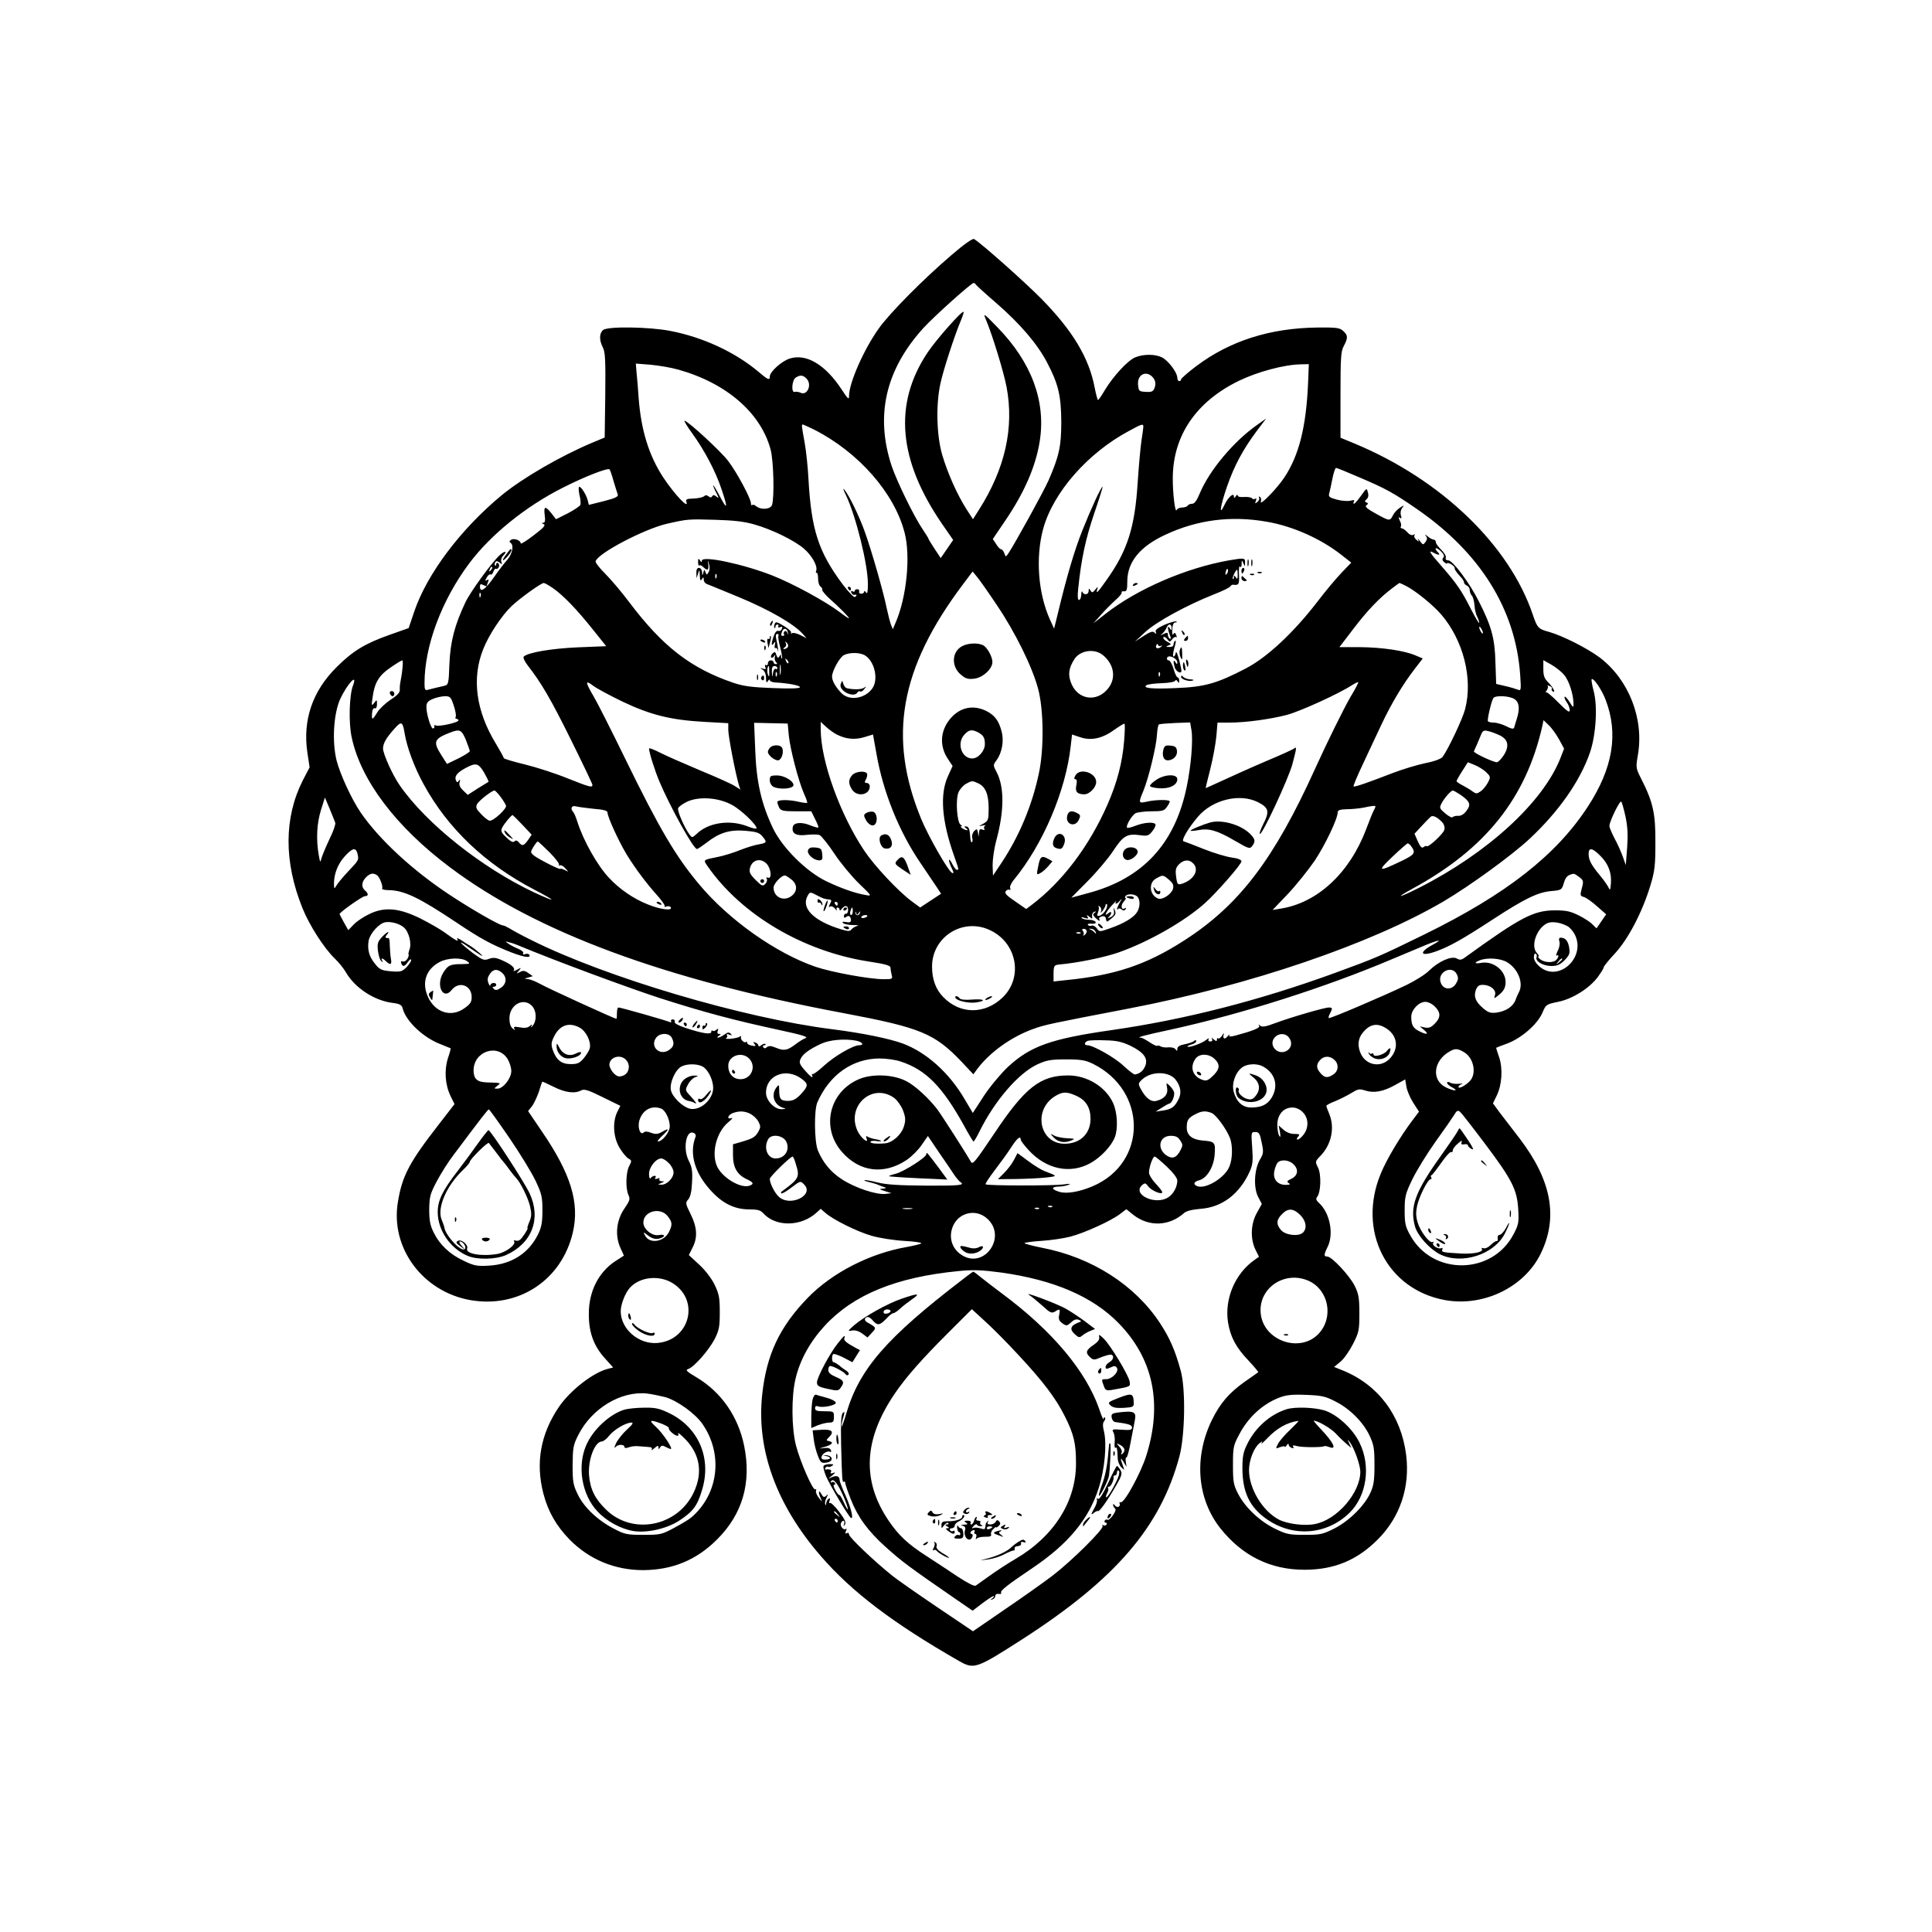 <?xml version="1.0" standalone="no"?>
<!DOCTYPE svg PUBLIC "-//W3C//DTD SVG 20010904//EN"
 "http://www.w3.org/TR/2001/REC-SVG-20010904/DTD/svg10.dtd">
<svg version="1.0" xmlns="http://www.w3.org/2000/svg"
 width="1024pt" height="1024pt" viewBox="0 0 1024 1024"
 preserveAspectRatio="xMidYMid meet">

<g transform="translate(0,1024) scale(0.1,-0.1)"
fill="#000000" stroke="none">
<path d="M5043 8888 c-150 -128 -330 -310 -386 -390 -79 -111 -157 -288 -157
-357 0 -22 -6 -16 -40 36 -85 129 -185 190 -273 163 -43 -13 -107 -70 -107
-96 0 -22 -10 -17 -63 28 -122 102 -292 181 -464 214 -113 22 -333 25 -356 5
-21 -17 -22 -53 -2 -92 13 -25 15 -67 13 -254 l-3 -224 -65 -27 c-169 -71
-369 -187 -480 -278 -219 -181 -397 -418 -465 -619 l-29 -86 -99 -35 c-131
-46 -197 -86 -283 -172 -128 -127 -180 -280 -155 -452 l12 -79 -36 -69 c-100
-198 -101 -431 -2 -677 37 -92 115 -213 171 -267 20 -19 48 -53 61 -76 47 -80
147 -146 242 -159 42 -5 52 -11 57 -29 17 -69 112 -158 205 -192 25 -10 47
-19 49 -20 2 -1 -4 -25 -14 -53 -20 -64 -15 -140 14 -200 l21 -43 -85 -110
c-154 -198 -193 -271 -215 -409 -41 -243 132 -476 385 -520 255 -44 483 106
542 358 37 157 -10 311 -163 535 l-74 109 20 25 c11 14 27 49 37 77 9 29 17
53 18 54 1 1 28 -11 60 -27 61 -31 113 -38 147 -19 16 8 37 2 113 -36 l94 -46
-16 -32 c-26 -52 -22 -134 11 -189 15 -26 37 -52 47 -58 19 -10 19 -13 5 -40
-18 -34 -20 -119 -4 -154 10 -21 7 -30 -21 -71 -43 -62 -51 -141 -23 -206 l20
-44 -45 -29 c-89 -58 -141 -160 -141 -278 -1 -98 25 -170 84 -236 l45 -50 -28
-7 c-79 -20 -201 -115 -261 -204 -96 -143 -123 -294 -81 -457 25 -96 68 -171
140 -245 104 -105 239 -161 389 -161 155 1 282 53 391 162 136 135 184 302
144 498 -32 155 -121 283 -251 361 -54 32 -62 40 -45 45 30 10 107 97 139 157
24 48 28 65 28 144 0 78 -4 97 -28 147 -17 34 -50 77 -82 106 l-54 50 19 38
c29 55 25 110 -10 180 -27 55 -28 59 -12 77 11 13 18 41 20 91 3 60 0 80 -18
115 -31 62 -14 162 25 147 11 -4 15 -12 11 -23 -33 -85 -5 -187 77 -278 63
-72 129 -105 208 -105 44 0 60 -4 75 -21 66 -73 200 -71 282 4 l22 20 23 -20
c39 -36 170 -101 247 -123 41 -12 119 -24 173 -27 54 -3 94 -9 90 -13 -4 -4
-38 -12 -75 -19 -198 -34 -398 -137 -527 -270 -149 -154 -218 -300 -241 -511
-32 -291 74 -585 310 -857 164 -190 383 -356 732 -556 81 -46 91 -43 337 115
494 318 732 595 832 968 30 111 34 360 7 455 -29 107 -58 173 -109 251 -133
203 -362 350 -628 401 -50 10 -91 21 -91 24 0 3 40 9 88 12 49 3 117 13 153
22 75 19 218 84 266 121 l33 25 37 -30 c82 -64 189 -61 268 9 13 12 43 19 88
23 114 8 206 78 260 196 17 38 19 58 14 128 -6 81 -6 83 16 83 20 0 25 -8 34
-55 11 -50 10 -59 -9 -91 -30 -51 -35 -148 -10 -197 l20 -38 -26 -47 c-33 -58
-36 -137 -8 -195 l19 -38 -24 -17 c-103 -72 -160 -207 -140 -332 13 -77 42
-132 109 -202 30 -32 53 -60 51 -61 -2 -2 -34 -24 -71 -50 -83 -59 -130 -113
-174 -202 -97 -198 -80 -418 44 -575 117 -147 266 -220 446 -220 157 0 278 50
388 160 119 119 172 278 151 448 -26 209 -148 372 -335 448 l-47 19 33 27 c18
14 48 57 67 94 32 63 34 74 34 163 0 82 -4 104 -25 146 -26 53 -121 155 -145
155 -19 0 -19 9 1 50 35 68 13 182 -45 234 -15 14 -18 22 -10 32 20 24 23 119
5 155 -16 32 -16 33 13 63 58 60 77 149 46 223 -8 19 -15 38 -15 42 0 3 21 15
48 25 26 11 64 30 85 43 34 21 42 23 73 13 46 -15 96 -6 160 30 l52 29 6 -37
c3 -21 19 -59 36 -86 l31 -48 -39 -52 c-62 -83 -132 -200 -163 -275 -127 -304
31 -616 341 -672 203 -36 418 68 505 244 95 193 60 389 -110 612 -38 50 -86
112 -106 138 l-36 49 20 41 c28 57 33 143 13 203 -9 26 -16 48 -16 50 0 1 27
12 61 24 75 29 160 103 185 164 18 42 20 43 82 56 76 15 167 72 211 132 17 23
31 46 31 51 0 5 27 39 61 75 71 78 144 219 186 357 24 79 27 108 27 230 1 153
-12 213 -75 337 -29 57 -29 60 -18 125 34 193 -48 401 -202 518 -67 50 -196
115 -269 136 -56 15 -62 21 -85 89 -124 370 -486 718 -945 909 l-75 31 0 227
c0 198 2 232 18 260 22 42 22 56 -4 79 -18 17 -36 19 -138 18 -250 -3 -463
-71 -641 -205 -44 -33 -80 -65 -80 -70 0 -5 -4 -9 -10 -9 -5 0 -10 8 -10 18 0
27 -47 90 -80 107 -36 19 -100 19 -143 1 -39 -16 -115 -98 -160 -172 -17 -29
-34 -54 -37 -54 -3 0 -11 30 -18 66 -30 158 -117 302 -283 471 -88 89 -316
292 -356 316 -7 5 -54 -28 -120 -85z m129 -156 c2 -4 50 -48 107 -97 129 -112
219 -218 270 -315 61 -116 75 -177 76 -315 0 -130 -11 -181 -67 -310 -27 -61
-178 -335 -214 -389 -13 -19 -14 -19 -21 2 -4 11 -12 21 -17 21 -5 -1 -17 12
-26 27 l-18 27 63 93 c104 152 165 292 186 427 33 211 -44 418 -226 604 -73
75 -75 76 -59 38 34 -81 94 -277 109 -356 41 -217 -8 -434 -147 -652 l-31 -49
-35 54 c-49 77 -99 189 -128 287 -30 103 -34 264 -10 376 14 69 77 262 110
339 9 22 15 41 13 43 -8 8 -145 -147 -191 -216 -182 -273 -155 -572 80 -912
l56 -81 -33 -48 -33 -48 -33 50 c-18 27 -33 52 -33 55 0 2 -14 24 -30 48 -45
66 -135 250 -164 335 -88 266 -33 509 167 730 54 60 255 240 267 240 5 0 10
-3 12 -8z m-1577 -451 c257 -72 439 -231 490 -426 15 -60 20 -249 7 -291 -8
-24 -58 -28 -84 -7 -8 7 -18 10 -21 6 -4 -3 -7 1 -7 10 0 24 -74 163 -120 223
-38 51 -215 214 -232 214 -4 0 14 -30 41 -67 66 -91 124 -202 155 -295 35
-103 32 -116 -9 -38 -19 36 -34 61 -35 57 0 -4 7 -22 17 -40 14 -28 14 -30 0
-19 -11 9 -17 10 -22 2 -5 -8 -11 -8 -19 -1 -7 6 -16 8 -20 4 -9 -9 -34 -15
-72 -16 -22 0 -30 -5 -27 -14 19 -49 -60 34 -122 127 -76 117 -117 249 -130
420 -3 47 -8 107 -11 134 l-4 49 77 -6 c43 -4 110 -15 148 -26z m3338 -73
c-10 -230 -48 -382 -126 -499 -38 -58 -134 -156 -124 -127 3 10 1 20 -5 24 -6
4 -8 3 -5 -3 4 -6 0 -16 -8 -23 -13 -11 -14 -10 -9 5 5 12 4 16 -4 11 -6 -3
-13 -2 -16 3 -4 5 -22 8 -41 7 -21 -2 -35 1 -35 8 0 6 -5 4 -10 -4 -7 -11 -10
-11 -10 -2 0 24 -31 -3 -50 -44 -31 -66 -23 -8 13 96 38 110 84 196 156 293
l52 69 -48 -34 c-125 -88 -253 -241 -304 -363 -15 -37 -28 -55 -40 -55 -10 0
-21 -4 -24 -10 -3 -5 -17 -10 -30 -10 -13 0 -25 -6 -28 -12 -8 -24 -22 87 -21
172 2 222 124 401 349 511 101 49 243 87 331 88 l41 1 -4 -102z m-831 40 c21
-18 27 -39 17 -65 -7 -18 -15 -22 -46 -20 -36 2 -38 4 -41 37 -5 49 34 76 70
48z m-1828 -14 c32 -31 5 -94 -32 -75 -9 4 -23 6 -29 4 -21 -8 -16 64 5 76 24
15 38 13 56 -5z m39 -270 c237 -120 428 -337 482 -549 32 -125 10 -341 -48
-475 l-15 -35 -10 25 c-5 14 -15 52 -22 85 -15 78 -83 316 -117 408 -28 79
-82 191 -108 222 -9 11 -5 -2 9 -30 52 -109 116 -365 116 -470 0 -42 -3 -56
-10 -45 -5 8 -10 10 -10 4 0 -6 -7 -11 -15 -11 -9 0 -14 6 -11 12 2 6 -2 12
-10 12 -8 0 -14 -4 -14 -9 0 -5 -5 -6 -11 -2 -7 4 -10 1 -7 -7 3 -8 11 -13 17
-12 13 4 15 -4 2 -11 -5 -4 -34 27 -64 66 -129 173 -167 289 -182 561 -3 60
-12 145 -20 190 -17 93 -17 97 -10 97 3 0 29 -12 58 -26z m1747 14 c0 -7 -5
-40 -10 -73 -5 -33 -14 -132 -20 -221 -15 -240 -54 -363 -167 -521 -46 -65
-56 -75 -47 -45 5 14 3 14 -11 -3 -14 -17 -17 -18 -25 -5 -8 13 -10 12 -10 -2
0 -21 -26 -24 -33 -5 -3 6 -6 0 -6 -15 -1 -16 -6 -28 -12 -28 -7 0 -9 20 -4
63 16 155 39 261 84 394 27 79 47 143 45 143 -8 0 -62 -118 -107 -231 -42
-105 -84 -247 -132 -448 l-18 -73 -22 48 c-63 140 -77 329 -36 481 53 193 236
402 455 519 68 37 76 40 76 22z m-2808 -288 c9 -30 19 -62 22 -70 5 -12 -11
-20 -73 -36 l-80 -20 -6 24 c-7 29 -34 72 -45 72 -4 0 -4 -19 1 -42 6 -23 8
-47 5 -54 -3 -7 -33 -27 -67 -45 l-62 -31 -24 31 c-33 41 -42 39 -36 -9 4 -30
2 -40 -8 -41 -10 0 -9 -2 2 -7 13 -5 1 -19 -52 -59 -38 -29 -69 -49 -69 -43 0
16 -35 29 -51 19 -10 -7 -11 -11 -2 -17 18 -12 8 -60 -19 -90 -14 -15 -46 -57
-71 -93 -46 -65 -73 -83 -73 -48 0 14 4 15 18 8 10 -5 18 -8 18 -5 0 2 3 12 7
22 5 12 3 15 -6 9 -10 -6 -11 -3 -1 14 6 12 15 19 20 16 5 -3 11 4 15 15 4 11
10 18 15 15 4 -3 10 2 14 10 3 8 1 17 -4 20 -6 4 -10 1 -10 -6 0 -7 -3 -10 -6
-6 -3 3 -3 11 1 17 5 8 11 7 23 -2 13 -11 15 -10 9 4 -3 10 1 24 10 33 25 26
8 27 -19 2 -43 -40 -156 -195 -182 -251 -56 -119 -79 -206 -84 -324 -4 -111
-5 -112 -31 -118 -34 -8 -62 -14 -83 -20 -15 -5 -18 1 -18 35 0 197 91 440
237 635 113 151 298 301 494 400 118 60 241 108 250 98 3 -4 13 -32 21 -62z
m3955 19 c138 -59 175 -79 303 -167 336 -232 522 -531 547 -876 6 -85 5 -89
-13 -81 -10 4 -40 13 -67 19 l-47 11 -4 115 c-3 126 -21 192 -89 325 -48 95
-137 215 -161 215 -11 0 -16 5 -13 14 3 7 -8 26 -24 42 -16 15 -29 34 -29 41
0 7 -5 13 -12 13 -6 0 -21 8 -32 18 -13 10 -16 11 -9 2 9 -11 8 -19 -2 -33
-12 -16 -13 -16 -29 5 -9 13 -14 16 -10 8 7 -13 5 -13 -9 -1 -9 7 -14 18 -10
24 4 6 1 7 -6 2 -8 -4 -21 1 -32 14 -11 12 -24 21 -30 21 -6 0 -7 4 -4 10 3 5
1 19 -6 31 -8 17 -8 20 1 14 9 -5 10 -1 5 14 -4 13 -1 29 7 39 12 16 11 16
-12 1 -14 -9 -30 -26 -36 -38 -17 -34 -18 -34 -89 5 -49 27 -63 39 -53 46 11
8 11 10 0 15 -10 4 -10 7 1 17 9 7 12 20 7 36 -6 25 -7 24 -36 -17 -16 -23
-33 -42 -37 -43 -5 0 -5 5 -1 11 5 9 -1 10 -19 5 -14 -3 -47 -1 -72 6 -39 11
-45 15 -40 33 3 11 11 46 17 78 6 31 15 57 19 57 5 0 61 -23 126 -51z m-3208
-249 c92 -26 211 -84 262 -128 43 -37 74 -93 65 -117 -3 -9 -2 -14 2 -11 4 3
8 -11 8 -30 0 -20 6 -39 13 -43 6 -4 11 -12 9 -17 -2 -5 17 -27 41 -49 53 -47
101 -96 101 -102 0 -3 -21 11 -47 31 -78 59 -251 153 -360 196 -156 61 -373
107 -373 78 0 -10 -3 -9 -10 2 -8 12 -10 10 -10 -9 0 -13 3 -22 6 -18 4 3 13
0 21 -8 22 -22 31 -18 27 13 -4 27 -3 27 4 2 5 -15 4 -32 -2 -42 -10 -17 -11
-17 -17 0 -6 15 -7 15 -11 -3 -5 -18 -6 -18 -7 3 -1 12 -7 22 -16 22 -10 0
-15 -9 -14 -27 l1 -28 8 25 c7 23 8 22 9 -10 1 -26 4 -31 11 -20 8 13 10 12
10 -3 0 -10 8 -20 18 -23 9 -4 31 -12 47 -19 17 -7 70 -29 119 -49 162 -67
294 -143 341 -196 l20 -23 -33 17 c-18 9 -38 14 -44 10 -6 -4 -8 -3 -5 2 3 6
-14 22 -38 36 -37 23 -44 24 -49 11 -4 -9 -4 -18 -1 -21 3 -3 5 0 5 6 0 7 5
12 11 12 5 0 7 -4 4 -10 -3 -6 1 -7 10 -4 11 5 14 2 9 -9 -3 -9 -11 -13 -19
-11 -8 3 -17 -7 -24 -27 -14 -40 -14 -59 0 -39 9 12 10 11 6 -8 -3 -12 -1 -20
3 -17 5 3 11 -3 13 -12 2 -10 3 -6 1 8 -2 15 -6 38 -10 53 -4 17 -2 26 6 26 6
0 9 -4 6 -8 -3 -5 1 -33 9 -62 8 -30 12 -56 10 -59 -3 -2 -5 2 -5 10 0 12 -2
12 -9 0 -7 -11 -10 -9 -16 7 -5 18 -9 19 -20 9 -7 -6 -11 -16 -8 -21 3 -4 10
-2 15 5 8 11 9 10 5 -2 -3 -9 0 -22 6 -28 8 -8 8 -11 -1 -11 -7 0 -12 5 -12
10 0 6 -7 10 -15 10 -8 0 -15 -7 -15 -16 0 -8 -4 -12 -10 -9 -6 3 -7 -1 -4
-10 5 -11 2 -14 -12 -9 -18 5 -18 5 -1 -6 10 -7 17 -24 17 -43 0 -24 3 -28 10
-17 5 8 10 11 10 5 0 -5 12 -11 27 -12 71 -4 133 -16 133 -25 0 -7 -46 -9
-142 -5 -111 4 -157 10 -208 27 -228 77 -378 193 -557 431 -39 52 -96 119
-126 149 -30 30 -53 59 -50 66 16 44 260 171 378 198 110 25 113 25 255 21 99
-3 155 -9 209 -25z m2714 15 c140 -24 289 -91 398 -177 l51 -40 -50 -52 c-27
-28 -88 -100 -134 -161 -125 -161 -262 -289 -375 -348 -154 -80 -218 -98 -370
-104 -131 -6 -181 0 -155 16 7 4 43 9 80 10 37 1 69 7 71 13 2 6 7 5 12 -3 7
-11 9 -10 9 4 0 9 -4 17 -9 17 -4 0 -14 20 -21 45 -7 25 -19 45 -26 45 -7 0
-11 6 -8 14 7 18 54 -3 54 -24 0 -13 -1 -13 -10 0 -11 17 -13 6 -4 -27 3 -11
14 -23 23 -26 16 -4 17 0 2 60 -9 35 -17 55 -19 44 -2 -12 -7 -21 -12 -21 -5
0 -3 20 4 45 8 25 10 42 5 39 -5 -3 -9 -12 -9 -20 0 -8 -9 -14 -22 -13 -20 0
-21 1 -5 8 17 6 16 8 -7 20 -14 8 -23 18 -20 23 3 5 12 1 20 -9 13 -17 15 -17
27 -1 8 10 17 15 21 11 4 -4 4 1 0 11 -5 13 -9 15 -15 5 -5 -8 -7 2 -6 24 1
25 7 37 17 38 8 0 10 3 4 5 -6 3 -34 -6 -63 -18 -36 -17 -50 -27 -45 -38 4
-12 3 -12 -7 -3 -9 9 -22 5 -58 -18 l-46 -30 55 51 c58 54 219 142 365 200 44
17 83 36 86 42 3 5 9 9 13 9 32 -4 35 0 33 53 -2 30 1 50 5 43 5 -7 8 -2 9 13
0 23 1 23 9 5 8 -19 9 -19 9 3 1 25 -3 26 -85 12 -227 -40 -485 -151 -654
-283 l-65 -51 40 45 c22 25 57 60 77 78 21 18 36 37 33 41 -3 4 3 7 13 6 14
-1 17 8 17 54 1 102 67 183 200 245 170 80 349 103 538 70z m937 -190 c-7 -9
-6 -16 5 -25 8 -7 15 -9 15 -6 0 4 9 2 20 -4 11 -6 20 -15 20 -21 0 -9 8 -21
38 -54 6 -7 12 -18 12 -23 0 -6 7 -12 15 -16 8 -3 15 -14 15 -24 0 -10 5 -23
11 -29 6 -6 12 -28 14 -50 1 -22 8 -50 14 -61 6 -11 11 -26 11 -33 0 -7 -20
26 -44 73 -49 97 -74 134 -158 230 -62 70 -70 85 -39 68 26 -14 38 -13 23 2
-24 24 -12 31 13 8 17 -16 22 -27 15 -35z m-5049 -68 c-10 -9 -11 -8 -5 6 3
10 9 15 12 12 3 -3 0 -11 -7 -18z m3901 -19 c-8 -8 -9 -4 -5 13 4 13 8 18 11
10 2 -7 -1 -18 -6 -23z m58 -5 c0 -22 -2 -25 -10 -13 -8 12 -10 12 -10 1 0 -8
-3 -12 -6 -9 -5 5 16 48 23 48 2 0 3 -12 3 -27z m-1278 -158 c98 -144 189
-329 220 -445 30 -111 32 -322 4 -450 -36 -171 -106 -336 -199 -475 l-44 -66
-2 56 c0 30 8 88 19 128 43 158 44 285 2 365 -19 36 -19 37 0 63 29 39 40 103
27 151 -15 58 -36 86 -80 109 -70 35 -141 21 -193 -41 -53 -64 -58 -145 -11
-214 l24 -36 -25 -55 c-43 -94 -33 -234 31 -416 29 -83 28 -79 16 -79 -5 0
-16 15 -25 33 -8 17 -16 25 -16 17 0 -8 7 -28 15 -43 10 -21 11 -27 2 -24 -19
6 -124 189 -164 285 -179 434 -114 800 221 1245 l51 68 23 -28 c13 -15 60 -82
104 -148z m-1485 143 c-3 -8 -6 -5 -6 6 -1 11 2 17 5 13 3 -3 4 -12 1 -19z
m-864 -57 c54 -38 127 -114 212 -221 l68 -85 -149 -6 c-139 -6 -265 -27 -288
-49 -5 -5 4 -25 21 -47 72 -92 125 -183 230 -396 62 -125 113 -232 113 -237 0
-16 -15 -12 -133 35 -61 25 -163 58 -224 73 -62 15 -113 30 -113 34 0 4 -19
38 -41 75 -106 173 -130 347 -68 502 30 76 97 177 150 228 47 44 157 123 171
123 5 0 28 -13 51 -29z m4520 13 c52 -27 140 -99 185 -150 118 -137 170 -341
127 -504 -13 -50 -89 -211 -119 -252 -8 -10 -45 -24 -92 -33 -43 -9 -119 -32
-169 -51 -140 -54 -206 -77 -211 -72 -2 3 20 56 50 119 29 63 74 157 98 209
52 110 112 211 175 293 l44 57 -38 16 c-61 26 -179 43 -296 44 l-108 0 75 98
c73 96 138 164 206 215 19 15 36 27 38 27 2 0 17 -7 35 -16z m-4906 -56 c-3
-8 -6 -5 -6 6 -1 11 2 17 5 13 3 -3 4 -12 1 -19z m3663 -165 c0 -15 -2 -16
-10 -3 -13 20 -13 -1 0 -35 7 -17 7 -24 0 -20 -6 3 -10 13 -10 21 0 12 -4 13
-22 4 -20 -9 -21 -9 -7 2 8 7 18 21 22 31 3 9 11 17 17 17 5 0 10 -8 10 -17z
m1650 -28 c0 -5 -5 -3 -10 5 -5 8 -10 20 -10 25 0 6 5 3 10 -5 5 -8 10 -19 10
-25z m-3684 1 c2 -13 1 -13 -3 -1 -2 8 -9 13 -14 9 -5 -3 -7 -10 -4 -15 4 -5
1 -9 -4 -9 -13 0 -13 3 -5 25 8 20 28 14 30 -9z m0 -75 c-4 -6 -13 -11 -19
-11 -8 0 -7 3 2 9 8 5 10 14 6 22 -6 11 -5 11 5 2 7 -6 9 -16 6 -22z m1977 6
c7 3 8 2 4 -2 -14 -16 -36 -14 -29 3 4 10 7 12 10 4 2 -7 9 -9 15 -5z m-309
-48 c63 -50 74 -128 25 -183 -59 -68 -153 -54 -189 27 -21 47 -17 85 15 134
30 46 105 57 149 22z m-1256 -5 c49 -34 68 -126 36 -172 -39 -56 -124 -69
-166 -24 -30 32 -48 64 -48 86 0 30 41 103 63 114 33 16 90 14 115 -4z m-410
-39 c-3 -3 -9 2 -12 12 -6 14 -5 15 5 6 7 -7 10 -15 7 -18z m-2045 -27 c-2
-24 -7 -54 -10 -68 -3 -14 -5 -34 -4 -46 1 -14 -12 -29 -48 -52 -27 -18 -59
-48 -71 -67 -26 -43 -31 -44 -28 -5 1 18 7 29 14 26 7 -3 12 6 12 22 0 25 -1
25 -15 6 -14 -17 -15 -15 -8 31 10 77 34 116 95 157 30 21 58 38 62 38 3 0 4
-19 1 -42z m6157 -35 c26 -30 50 -104 50 -156 0 -19 -3 -17 -21 12 -11 18 -23
31 -26 28 -3 -3 2 -16 11 -29 9 -12 16 -31 16 -42 0 -16 -14 -6 -60 40 -33 34
-63 59 -67 55 -4 -3 -2 1 5 10 6 9 9 19 5 23 -4 4 0 4 10 0 9 -3 15 -10 12
-14 -3 -5 -1 -11 4 -14 19 -12 4 20 -22 46 -22 22 -27 36 -27 73 l0 46 41 -23
c23 -13 54 -37 69 -55z m-4153 5 c-2 -13 -4 -3 -4 22 0 25 2 35 4 23 2 -13 2
-33 0 -45z m-60 10 c1 -26 -1 -29 -7 -13 -6 17 -3 45 5 45 1 0 2 -15 2 -32z
m43 21 c0 -5 -4 -8 -9 -4 -5 3 -12 -7 -14 -22 -4 -26 -4 -26 -6 5 -1 22 3 32
14 32 8 0 15 -5 15 -11z m-3 -41 c-3 -8 -6 -5 -6 6 -1 11 2 17 5 13 3 -3 4
-12 1 -19z m2030 0 c-3 -8 -6 -5 -6 6 -1 11 2 17 5 13 3 -3 4 -12 1 -19z
m-4276 -51 c-20 -52 -24 -198 -7 -275 48 -227 234 -474 521 -689 458 -344
1137 -595 2087 -773 408 -77 481 -107 625 -258 l62 -66 22 30 c67 88 179 168
292 209 64 24 96 30 512 110 641 123 1285 343 1667 568 139 82 362 244 456
332 154 144 266 304 319 456 32 94 42 247 19 329 -8 30 -12 57 -10 60 10 9 54
-56 74 -109 69 -180 39 -362 -94 -566 -168 -258 -433 -465 -865 -677 -245
-120 -258 -125 -476 -205 -404 -147 -795 -247 -1185 -303 -321 -46 -429 -85
-548 -195 -37 -35 -94 -103 -127 -153 l-59 -91 -45 76 c-81 138 -202 246 -326
292 -70 26 -216 56 -375 76 -471 59 -1200 275 -1595 473 -49 24 -100 52 -114
61 -14 8 -29 16 -35 16 -18 0 -164 84 -281 161 -196 129 -375 294 -473 437
-47 68 -109 202 -128 276 -25 101 -16 248 19 326 38 81 94 141 68 72z m1429
-86 c150 -71 255 -97 433 -107 l127 -7 0 -36 c0 -33 38 -231 56 -291 l8 -25
-28 18 c-14 10 -96 47 -181 82 -85 36 -182 78 -215 95 -33 17 -60 27 -60 23 0
-21 30 -115 54 -173 57 -135 181 -360 200 -360 4 0 25 14 46 30 71 56 124 73
207 67 61 -5 77 -10 93 -29 27 -32 25 -35 -17 -43 -21 -3 -66 -17 -99 -30 -34
-14 -86 -30 -115 -36 -85 -17 -83 -15 -58 -51 179 -257 506 -450 852 -504 91
-14 117 -21 117 -34 0 -8 3 -25 6 -37 6 -22 3 -23 -42 -23 -75 0 -277 37 -362
66 -209 72 -457 247 -614 434 -125 148 -213 297 -395 670 -71 146 -146 294
-166 328 -46 78 -46 90 -4 58 18 -14 89 -52 157 -85z m3856 22 c-36 -63 -122
-237 -186 -378 -217 -479 -402 -722 -691 -908 -203 -131 -368 -186 -630 -212
l-65 -7 0 44 c1 40 3 43 31 46 94 8 240 38 314 64 159 56 348 164 455 259 64
57 196 208 196 224 0 8 -20 16 -52 20 -29 4 -96 24 -148 45 -52 21 -100 39
-107 41 -14 4 25 70 77 131 77 90 222 125 318 76 57 -29 62 -49 27 -117 -14
-28 -22 -51 -17 -51 15 0 151 293 172 370 23 87 24 96 8 82 -7 -5 -73 -35
-147 -66 -73 -31 -175 -77 -227 -101 -52 -24 -94 -43 -94 -42 0 2 11 47 25
102 14 55 28 133 32 173 l6 72 61 0 c88 0 219 18 307 41 71 19 275 112 344
157 17 11 32 18 34 16 2 -2 -17 -38 -43 -81z m-4751 -43 c9 -27 14 -54 10 -60
-3 -5 -1 -10 4 -10 6 0 11 -4 11 -8 0 -12 -107 -35 -120 -27 -6 4 -9 2 -8 -3
2 -6 -1 -12 -6 -13 -11 -5 -36 75 -36 114 0 22 7 31 33 42 17 8 46 14 64 15
29 0 33 -4 48 -50z m5623 34 c25 -17 28 -51 11 -105 -6 -19 -12 -39 -14 -46
-3 -8 -15 -6 -42 8 -20 10 -50 19 -65 19 -15 0 -29 3 -32 8 -4 8 18 105 29
122 10 16 88 12 113 -6z m-5883 -183 c12 -72 51 -178 100 -267 128 -235 328
-425 590 -561 119 -62 117 -69 -4 -13 -278 131 -572 365 -712 567 -38 54 -89
168 -89 196 1 28 16 55 60 104 38 43 44 40 55 -26z m6119 -31 l26 -48 -19 -49
c-92 -235 -386 -504 -749 -688 -109 -55 -134 -59 -37 -6 389 211 604 482 690
865 l6 29 28 -27 c16 -15 40 -49 55 -76z m-4083 20 c8 -75 51 -239 80 -306 12
-25 19 -47 17 -49 -2 -2 -21 0 -43 5 -54 13 -115 12 -115 -1 0 -6 5 -19 10
-30 9 -16 22 -19 90 -19 l80 0 20 -41 c12 -23 20 -43 17 -45 -2 -2 -21 3 -41
11 -47 20 -90 16 -94 -8 -7 -35 18 -49 73 -42 28 3 59 3 69 -1 9 -4 45 -48 78
-98 33 -50 92 -121 131 -159 69 -66 69 -67 36 -61 -59 10 -131 36 -209 73
-106 51 -233 177 -283 281 -61 128 -88 244 -94 412 l-6 147 89 -2 89 -2 6 -65z
m254 7 c49 -25 96 -29 146 -14 l46 14 18 -100 c35 -203 119 -413 233 -580 37
-55 77 -114 89 -132 l21 -32 -55 -36 -56 -37 -46 34 c-72 54 -194 184 -250
267 -128 191 -231 476 -231 643 l0 40 28 -26 c15 -14 41 -33 57 -41z m1523
-34 c-9 -113 -37 -221 -88 -337 -97 -221 -239 -409 -403 -533 l-28 -21 -59 41
c-46 31 -57 43 -49 54 6 7 15 10 20 7 5 -3 6 1 3 9 -3 8 6 27 19 43 155 188
276 473 302 710 l7 61 45 -15 c58 -19 117 -6 182 42 26 18 48 32 51 30 3 -1 2
-42 -2 -91z m357 57 c9 -54 -2 -188 -25 -299 -62 -303 -233 -488 -524 -565
l-88 -24 86 87 c47 47 109 120 136 161 54 82 74 93 145 83 37 -5 44 -2 63 22
12 15 19 31 16 36 -8 14 -60 10 -104 -7 -23 -9 -43 -14 -46 -11 -9 9 25 66 45
77 11 5 49 10 85 10 56 0 67 3 80 22 9 12 16 26 16 30 0 11 -76 10 -122 -1
-44 -10 -45 -7 -18 57 27 65 69 236 72 297 2 28 6 52 10 55 3 3 42 6 86 8 l80
3 7 -41z m-3846 -51 c11 -29 21 -56 21 -60 0 -5 -27 -22 -61 -39 l-60 -29 -30
47 c-45 71 -39 86 46 119 52 20 61 16 84 -38z m2714 40 c29 -16 37 -28 37 -63
0 -36 -35 -76 -67 -76 -57 0 -84 82 -41 127 24 26 39 28 71 12z m2767 -17 c45
-22 51 -59 18 -108 -13 -19 -28 -34 -34 -34 -20 0 -126 50 -122 58 7 15 26 58
37 86 10 24 15 27 39 21 15 -3 43 -14 62 -23z m-72 -196 c23 -22 23 -25 8 -54
-9 -17 -26 -38 -38 -46 -20 -14 -24 -14 -43 -1 -11 9 -35 23 -52 32 -18 9 -33
19 -33 23 0 3 13 27 30 53 l30 47 37 -15 c21 -9 49 -26 61 -39z m-5312 -1 c14
-25 25 -47 23 -49 -2 -1 -28 -17 -57 -35 l-53 -34 -25 24 c-16 15 -22 29 -18
43 4 15 3 17 -4 8 -7 -11 -11 -10 -16 3 -8 22 8 41 53 65 54 29 67 25 97 -25z
m2619 -57 c38 -17 55 -58 55 -132 0 -61 -2 -66 -27 -81 -28 -15 -28 -16 -3
-10 14 2 19 2 12 -1 -6 -3 -9 -11 -5 -17 4 -6 0 -8 -10 -4 -13 5 -17 1 -18
-16 l-2 -22 -4 23 c-4 20 -6 20 -20 7 -8 -9 -13 -25 -10 -35 3 -11 2 -22 -2
-24 -4 -3 -8 11 -9 31 -3 42 -8 53 -25 53 -7 0 -6 -4 3 -10 8 -5 11 -10 5 -10
-13 0 -43 20 -30 20 6 0 4 4 -4 9 -19 12 -27 132 -11 171 7 17 25 37 39 45 32
18 34 18 66 3z m-2533 -70 c14 -18 27 -40 30 -48 5 -15 -64 -80 -86 -80 -7 0
-27 15 -45 34 -28 29 -31 37 -22 55 11 19 78 71 92 71 4 0 18 -15 31 -32z
m5088 10 c51 -35 58 -52 33 -85 -13 -18 -29 -28 -44 -27 -13 1 -26 -3 -30 -7
-3 -5 -20 4 -38 19 -31 26 -33 30 -21 53 14 28 50 69 60 69 4 0 22 -10 40 -22z
m-5963 -149 c2 -9 -11 -47 -30 -85 -18 -38 -37 -83 -42 -99 -8 -30 -8 -29 -16
15 -14 82 -10 166 12 236 l21 67 25 -59 c13 -32 27 -66 30 -75z m2102 95 c48
-25 131 -105 131 -124 0 -5 -23 0 -50 11 -94 36 -206 19 -268 -41 -23 -21 -24
-21 -37 -4 -28 38 -66 126 -61 140 3 8 25 24 48 35 63 29 166 22 237 -17z
m4737 -64 c11 -55 13 -98 8 -165 l-7 -90 -16 45 c-9 25 -28 68 -44 97 -15 29
-27 58 -27 65 0 23 55 137 63 129 4 -4 14 -41 23 -81z m-5468 43 c53 -4 72
-10 72 -20 0 -23 59 -152 102 -223 45 -73 103 -151 165 -220 23 -26 39 -50 36
-54 -4 -4 0 -4 9 -1 9 4 19 2 23 -4 12 -20 -55 -12 -123 16 -73 29 -147 79
-203 139 -62 65 -137 198 -169 299 -7 22 -16 44 -21 50 -18 19 -10 38 14 31
12 -3 55 -9 95 -13z m4142 12 c0 -3 -4 -13 -10 -23 -5 -9 -23 -54 -40 -99 -87
-230 -258 -389 -453 -419 l-42 -7 82 86 c45 48 108 127 141 175 56 84 122 223
122 256 0 12 11 16 48 17 26 0 65 4 87 8 51 11 65 12 65 6z m-4521 -97 l49
-52 -19 -28 c-23 -32 -31 -34 -49 -13 -9 11 -16 13 -24 5 -7 -7 -20 0 -43 22
-27 26 -30 34 -21 52 10 20 48 66 55 66 1 0 25 -23 52 -52z m4875 14 c11 -13
15 -28 11 -41 -7 -22 -85 -94 -93 -86 -3 3 -11 0 -17 -5 -9 -7 -17 1 -30 30
l-18 41 39 42 c21 23 43 45 48 49 12 8 35 -4 60 -30z m-4731 -160 c32 -32 54
-62 50 -67 -5 -4 -3 -5 3 -2 6 4 20 -3 30 -15 19 -21 19 -21 -3 -9 -13 6 -23
9 -23 6 0 -8 -121 54 -142 72 -17 15 -17 17 -1 44 10 16 20 29 23 29 3 0 31
-26 63 -58z m4564 36 c29 -38 23 -47 -50 -82 -123 -59 -130 -56 -47 23 41 39
78 71 81 71 4 0 11 -6 16 -12z m-5583 -40 c9 -36 9 -36 -48 -96 -29 -31 -58
-66 -64 -77 -10 -18 -11 -17 -12 10 0 53 20 105 57 146 40 44 58 49 67 17z
m6589 -15 c42 -42 60 -90 55 -148 -3 -33 -5 -36 -12 -20 -5 11 -25 40 -46 65
-47 57 -60 82 -60 114 0 36 20 33 63 -11z m-4419 -42 c23 -25 28 -81 7 -73 -9
3 -12 1 -7 -6 4 -7 0 -19 -8 -27 -13 -14 -19 -11 -51 21 -30 30 -35 41 -30 63
11 45 58 56 89 22z m2260 3 c32 -32 8 -82 -51 -105 -32 -12 -34 -9 -40 40 -4
31 0 44 16 60 25 25 54 27 75 5z m-4327 -62 c15 -9 35 -61 28 -72 -2 -4 14 -8
38 -8 81 -2 161 -41 357 -172 127 -85 185 -117 293 -159 68 -26 104 -30 92
-11 -3 5 -13 6 -22 3 -10 -4 -14 -2 -10 4 4 6 -7 16 -26 24 -17 7 -41 19 -52
27 -19 13 -19 14 5 7 14 -3 34 -10 45 -15 194 -81 580 -224 752 -280 234 -75
387 -116 641 -171 112 -24 148 -35 132 -41 -11 -4 -36 -19 -55 -34 -42 -32
-61 -35 -103 -17 -25 10 -37 11 -47 3 -9 -8 -15 -8 -20 0 -3 5 -1 10 6 10 7 0
9 3 6 6 -4 4 -13 1 -22 -6 -8 -7 -15 -8 -15 -2 0 5 -7 13 -16 16 -13 5 -14 4
-5 -7 9 -12 7 -13 -14 -9 -14 2 -25 9 -25 15 0 6 -3 8 -6 4 -9 -8 -33 16 -26
27 3 5 -1 6 -8 1 -8 -5 -30 -9 -49 -11 -20 -1 -30 1 -23 3 6 3 9 10 5 16 -4 7
0 8 13 3 14 -5 16 -4 7 5 -9 9 -17 8 -34 -5 -13 -9 -28 -16 -34 -16 -5 0 -3 5
5 10 12 7 12 10 1 10 -8 0 -11 6 -7 16 5 13 4 14 -7 6 -8 -7 -17 -9 -20 -5 -4
3 -7 1 -7 -6 0 -16 -46 -9 -137 21 -39 13 -60 25 -57 32 3 7 -2 13 -10 13 -8
0 -12 -5 -9 -10 4 -7 -1 -7 -13 -2 -26 10 -253 75 -266 75 -5 0 -8 -13 -8 -30
0 -16 -1 -30 -3 -30 -9 0 -364 162 -404 185 -25 14 -55 25 -67 26 -19 1 -18 2
4 8 l24 7 -23 16 c-19 14 -29 15 -45 6 -20 -10 -20 -10 -6 7 14 17 14 18 -10
5 -14 -7 -22 -9 -18 -5 12 13 -11 33 -58 54 -35 16 -49 17 -72 9 -26 -10 -34
-7 -85 30 -30 23 -59 47 -63 54 -5 7 14 -3 41 -23 28 -19 57 -39 65 -43 24
-14 -22 27 -52 47 -16 9 -40 25 -55 35 -18 11 -24 12 -19 4 10 -17 -10 -6 -69
37 -22 16 -78 48 -125 72 -113 56 -190 64 -271 25 -30 -14 -68 -39 -84 -56
l-29 -30 -23 41 c-13 23 -23 43 -23 44 0 10 121 95 134 95 20 0 20 14 1 30
-21 17 -19 46 5 70 21 21 37 25 57 12z m6374 -11 c22 -17 23 -22 13 -59 -10
-37 -9 -41 10 -46 12 -3 43 -25 70 -49 l49 -43 -24 -35 c-13 -19 -25 -36 -26
-38 -1 -2 -10 6 -20 17 -10 12 -43 34 -73 49 -46 23 -67 28 -130 28 -113 -1
-180 -36 -480 -253 -14 -10 -24 -11 -39 -2 -28 15 -97 -16 -146 -64 -19 -20
-74 -54 -121 -77 -132 -63 -407 -180 -411 -175 -3 2 0 13 6 24 15 28 14 32 -6
32 -23 0 -199 -51 -285 -83 -50 -19 -69 -22 -79 -13 -9 8 -10 8 -5 -1 6 -11
-34 -27 -127 -52 -28 -7 -36 -6 -31 2 3 7 -1 4 -9 -5 -16 -20 -28 -14 -21 10
3 10 -1 7 -8 -6 -8 -12 -17 -19 -21 -16 -4 4 -7 2 -7 -6 0 -10 -4 -10 -17 1
-11 10 -14 10 -9 2 4 -8 1 -13 -9 -13 -10 0 -13 5 -9 13 4 6 -1 5 -12 -4 -21
-18 -93 -44 -100 -36 -3 2 7 7 21 11 14 4 25 11 25 17 0 8 -4 8 -12 1 -7 -6
-30 -13 -50 -17 -26 -5 -38 -13 -38 -24 0 -12 -2 -13 -9 -3 -5 8 -21 12 -37
11 -16 -2 -35 0 -42 5 -7 4 -16 6 -18 3 -3 -3 -22 6 -41 19 -20 13 -40 24 -46
24 -29 0 13 12 163 44 373 82 816 223 1165 371 50 21 119 50 155 65 89 38 125
46 68 15 -84 -45 -71 -69 20 -35 71 27 132 61 293 166 170 111 240 145 310
151 55 5 57 6 68 44 10 32 20 42 52 48 4 0 17 -8 30 -18z m-4177 -12 c31 -24
34 -59 6 -84 -41 -37 -100 -13 -100 41 0 20 41 64 60 64 4 0 19 -9 34 -21z
m2002 -2 c21 -18 26 -29 21 -48 -7 -27 -54 -59 -77 -52 -47 16 -55 84 -12 107
36 20 36 20 68 -7z m-1863 -84 c31 -16 36 -18 65 -21 10 -2 10 -7 1 -23 -8
-16 -8 -20 1 -14 6 4 18 -1 26 -11 9 -11 13 -13 9 -6 -3 6 -1 12 4 12 6 0 11
-5 11 -12 0 -6 6 -4 13 7 8 10 19 15 25 11 12 -7 8 -42 -5 -39 -5 1 -10 -5
-10 -12 0 -10 4 -12 12 -5 14 11 25 3 25 -18 0 -10 -8 -13 -26 -9 -17 3 -22 1
-16 -5 6 -6 30 -11 54 -11 24 0 34 -2 23 -4 -11 -3 -25 -11 -31 -18 -9 -12
-18 -12 -55 -1 -145 44 -214 112 -179 177 13 23 13 23 53 2z m1695 -5 c17 -17
15 -59 -3 -85 -20 -29 -72 -59 -141 -83 -57 -20 -57 -20 -71 0 -7 10 -20 17
-27 14 -8 -3 -17 -1 -20 4 -3 5 6 8 20 6 15 -1 24 2 21 9 -2 6 -18 12 -35 12
-17 0 -35 5 -39 9 -4 5 3 5 16 1 18 -6 22 -4 15 6 -6 11 -4 11 10 0 16 -13 17
-13 14 4 -1 10 4 20 12 22 12 4 12 3 2 -5 -11 -7 -10 -12 3 -26 18 -17 30 -22
21 -7 -3 5 3 11 14 14 13 3 20 -1 22 -14 3 -18 4 -18 30 4 21 17 24 26 17 42
-9 19 -9 18 -5 -3 3 -15 -2 -26 -17 -33 -18 -9 -20 -9 -9 2 17 18 15 34 -3 19
-26 -22 -15 4 17 40 17 19 28 29 24 23 -11 -19 5 -16 21 5 11 12 10 9 -1 -10
-16 -28 -21 -47 -9 -35 3 4 12 2 19 -4 8 -7 14 -6 20 2 4 7 3 9 -4 5 -19 -12
-24 15 -6 35 9 10 14 19 10 19 -4 0 -4 5 -1 10 9 14 48 13 63 -2z m-1588 -38
c0 -5 -2 -10 -4 -10 -3 0 -8 5 -11 10 -3 6 -1 10 4 10 6 0 11 -4 11 -10z
m1420 -34 c-7 -13 -21 -26 -31 -29 -15 -4 -16 -1 -9 18 5 13 6 26 2 31 -4 4
-1 4 6 0 7 -5 11 -15 8 -25 -5 -12 -2 -11 9 3 8 11 15 24 15 30 0 5 3 6 7 3 3
-4 1 -18 -7 -31z m-1340 -6 c0 -11 -4 -20 -9 -20 -5 0 -7 9 -4 20 3 11 7 20 9
20 2 0 4 -9 4 -20z m32 -9 c7 11 9 11 6 1 -5 -17 -23 -17 -24 0 -1 9 1 8 4 -1
3 -12 5 -12 14 0z m44 -18 c-10 -11 -37 -12 -30 -2 3 5 12 9 21 9 9 0 13 -3 9
-7z m-2455 -59 c27 -24 42 -86 29 -118 -5 -14 -7 -26 -4 -26 2 0 0 -9 -6 -21
-7 -11 -18 -18 -25 -15 -9 3 -12 0 -8 -10 7 -20 18 -18 36 9 9 12 16 16 16 9
1 -7 -11 -24 -25 -39 -23 -23 -31 -25 -82 -21 -48 4 -60 9 -83 38 -33 39 -43
78 -35 125 8 39 56 92 89 97 30 5 76 -8 98 -28z m6167 7 c12 -6 29 -26 38 -43
63 -121 -84 -257 -185 -172 -19 16 -31 35 -31 50 0 14 4 23 10 19 5 -3 7 -12
4 -19 -8 -21 35 -46 79 -46 30 0 46 7 69 30 26 27 30 36 25 67 -6 36 -20 53
-45 53 -9 0 -11 -7 -7 -20 4 -11 0 -34 -9 -50 -8 -17 -10 -28 -5 -25 13 9 11
-9 -3 -23 -16 -16 -60 -15 -84 3 -10 8 -15 15 -10 15 5 0 1 9 -9 20 -33 36 -1
128 54 156 24 12 70 6 109 -15z m-3063 -20 c145 -66 180 -251 69 -358 -95 -91
-227 -90 -316 4 -39 40 -58 94 -58 160 0 157 162 260 305 194z m515 -7 c0 -7
-6 -16 -12 -20 -7 -4 -10 -4 -6 1 4 4 3 13 -2 20 -7 8 -5 12 5 12 8 0 15 -6
15 -13z m47 -4 c3 -10 2 -11 -4 -4 -4 6 -15 14 -23 17 -11 5 -9 6 4 4 11 -1
21 -9 23 -17z m-80 -6 c-3 -3 -12 -4 -19 -1 -8 3 -5 6 6 6 11 1 17 -2 13 -5z
m-3251 -149 c18 -13 16 -14 -28 -15 -62 0 -74 -6 -99 -46 -41 -67 0 -148 45
-91 39 49 106 25 106 -38 0 -26 -7 -37 -40 -60 -70 -49 -155 -21 -192 62 -34
76 -10 146 62 184 42 23 119 25 146 4z m5512 -5 c58 -35 88 -110 63 -158 -5
-9 -14 -29 -19 -44 -14 -34 -51 -58 -100 -65 -31 -4 -44 0 -71 23 -40 34 -51
61 -39 96 8 21 16 28 37 28 40 0 73 -27 65 -53 -6 -20 -5 -21 12 -7 33 25 44
43 44 75 0 60 -64 112 -127 102 -38 -7 -43 0 -10 13 40 16 110 11 145 -10z
m292 16 c0 -2 -8 -10 -17 -17 -16 -13 -17 -12 -4 4 13 16 21 21 21 13z m-5618
-73 c26 -23 23 -59 -8 -79 -19 -13 -28 -14 -37 -5 -8 8 -8 11 1 11 7 0 12 5
12 10 0 15 -30 12 -31 -2 0 -7 -5 -2 -10 11 -7 18 -5 30 6 47 18 28 41 31 67
7z m5060 -8 c9 -19 7 -29 -6 -50 -23 -35 -67 -31 -80 7 -20 56 61 96 86 43z
m-4902 -167 c24 -26 26 -76 4 -104 -8 -10 -12 -12 -8 -4 7 13 5 13 -9 1 -11
-9 -28 -11 -53 -6 -28 5 -34 3 -28 -7 6 -10 4 -10 -9 1 -11 8 -17 28 -17 53 0
73 75 114 120 66z m4785 -3 c32 -31 32 -59 -1 -91 -19 -20 -31 -24 -52 -20
l-27 6 24 -20 c27 -23 12 -26 -28 -5 -32 16 -41 33 -41 76 0 37 40 79 75 79
14 0 37 -11 50 -25z m-4534 -111 c35 -18 63 -75 55 -110 -3 -12 -18 -36 -32
-53 -22 -26 -33 -31 -69 -31 -50 0 -77 22 -96 77 -9 27 -7 40 8 70 29 59 78
77 134 47z m4280 -7 c58 -39 64 -109 13 -160 -46 -46 -119 -34 -149 23 -21 41
-19 83 6 114 39 50 80 57 130 23z m-3791 -46 c16 -31 12 -49 -15 -67 -49 -32
-101 19 -68 65 19 27 68 28 83 2z m3273 -2 c19 -26 11 -58 -18 -71 -47 -21
-93 35 -59 73 22 25 59 24 77 -2z m-2294 -15 c32 -7 43 -24 15 -24 -32 0 -130
-57 -185 -107 -31 -29 -59 -49 -63 -46 -4 4 -4 -1 0 -12 3 -11 -12 0 -34 25
-34 38 -38 48 -29 67 12 26 42 49 107 80 46 22 127 29 189 17z m1453 -27 c71
-35 94 -67 78 -107 -11 -26 -29 -41 -55 -45 -5 -1 -32 20 -60 46 -45 43 -161
109 -192 109 -19 0 -16 18 5 24 9 2 51 4 92 2 58 -1 88 -8 132 -29z m-3301
-71 c10 -17 19 -45 19 -63 0 -38 -43 -93 -73 -93 -20 0 -20 0 -1 15 21 16 21
16 -56 18 -51 2 -69 18 -70 62 -1 103 129 147 181 61z m5069 37 c50 -29 67
-110 33 -150 -22 -25 -63 -47 -63 -34 0 5 8 12 18 15 9 3 4 4 -13 2 -16 -2
-38 0 -47 5 -12 6 -18 6 -18 0 0 -6 12 -17 28 -25 36 -20 9 -20 -33 0 -80 38
-69 143 20 192 28 16 42 15 75 -5z m-3790 -33 c41 -41 13 -110 -45 -110 -39 0
-65 28 -65 72 0 52 71 77 110 38z m2467 -2 c31 -29 29 -54 -7 -89 -23 -23 -35
-29 -52 -24 -56 17 -74 67 -42 113 20 29 70 29 101 0z m-3125 0 c32 -25 26
-75 -9 -89 -22 -8 -30 -6 -50 12 -12 13 -23 33 -23 45 0 38 50 57 82 32z
m3760 -5 c25 -22 23 -59 -4 -77 -30 -21 -47 -20 -69 6 -23 26 -24 46 -2 70 20
22 51 23 75 1z m-2296 -10 c133 -44 220 -134 334 -340 25 -46 47 -83 50 -83 3
0 18 25 33 56 79 159 204 305 304 352 50 23 71 27 153 27 79 0 103 -4 142 -23
290 -143 290 -525 0 -649 -70 -30 -139 -42 -177 -30 -44 13 -45 27 -2 28 17 0
41 5 52 10 13 5 3 6 -30 1 -55 -7 -403 -7 -411 1 -3 3 19 36 48 74 29 38 69
93 87 121 31 49 51 65 51 42 0 -6 19 -31 42 -56 94 -102 220 -128 327 -69 56
31 112 91 130 138 18 47 13 133 -10 182 -40 86 -138 145 -237 145 -148 0 -229
-63 -393 -309 -103 -153 -114 -167 -124 -147 -17 31 -155 247 -177 276 -44 58
-120 128 -165 150 -70 36 -181 40 -251 10 -158 -68 -202 -258 -89 -386 94
-107 224 -122 344 -41 26 18 62 54 79 80 l32 46 58 -86 c33 -47 69 -101 81
-119 12 -18 27 -35 33 -39 27 -17 -5 -20 -182 -19 -142 1 -210 5 -258 17 -35
9 -66 14 -68 12 -3 -2 9 -7 24 -10 16 -4 38 -10 49 -15 11 -5 27 -11 35 -13 9
-3 5 -6 -10 -7 -22 -2 -21 -3 10 -13 l35 -11 -33 -4 c-48 -5 -162 33 -229 77
-59 38 -100 87 -128 153 -19 46 -21 214 -3 255 64 146 185 232 329 233 36 0
88 -7 115 -17z m-1047 -29 c27 -19 51 -71 51 -110 0 -62 -70 -124 -125 -110
-38 10 -92 62 -99 98 -8 39 24 110 57 126 33 16 90 14 116 -4z m2964 4 c66
-35 85 -103 47 -166 -23 -37 -54 -52 -109 -52 -45 0 -77 29 -92 83 -12 43 8
102 44 129 25 20 79 23 110 6z m-2444 -66 c36 -27 36 -37 -2 -79 -27 -29 -43
-37 -68 -38 -41 0 -49 9 -49 55 -1 33 -1 34 -15 16 -31 -41 -11 -96 40 -109
13 -3 10 -5 -12 -6 -38 -1 -83 46 -83 87 0 94 107 135 189 74z m1981 -3 c28
-35 34 -73 16 -106 -20 -41 -38 -53 -83 -59 l-38 -6 33 21 c17 11 35 21 40 22
13 1 29 41 25 60 -3 10 -14 25 -24 35 -18 17 -19 16 -13 -12 6 -34 -14 -58
-57 -69 -29 -7 -58 16 -84 66 -13 24 -12 28 8 47 48 45 140 45 177 1z m-1491
-98 c16 -12 37 -41 47 -66 14 -38 15 -52 5 -85 -13 -44 -61 -87 -101 -90 -47
-4 -81 0 -76 9 3 4 18 6 33 3 16 -2 26 -2 23 1 -3 3 -17 7 -30 9 -14 2 -31 8
-39 12 -11 7 -13 5 -8 -8 13 -32 -29 1 -47 38 -63 132 76 260 193 177z m968
10 c49 -23 73 -62 73 -121 0 -78 -54 -131 -134 -132 -136 -3 -174 178 -54 252
41 25 62 25 115 1z m-2202 -67 c22 -9 45 -57 45 -94 0 -30 -39 -80 -63 -80 -5
0 5 13 22 29 39 36 40 45 2 23 -24 -14 -35 -15 -60 -6 -19 8 -33 8 -39 2 -19
-19 -35 29 -22 67 18 54 65 78 115 59z m3400 -19 c31 -30 33 -82 4 -119 -11
-14 -25 -26 -31 -26 -6 0 -6 6 2 15 11 13 8 15 -21 15 -20 0 -42 9 -57 23
l-25 22 7 -35 c4 -25 3 -31 -4 -20 -5 8 -10 34 -10 58 0 54 33 92 80 92 19 0
40 -9 55 -25z m-4206 -135 c56 -82 119 -185 139 -227 33 -70 37 -86 37 -158 0
-63 -5 -90 -23 -127 -50 -101 -141 -159 -259 -166 -64 -4 -80 -1 -136 26 -73
34 -127 85 -159 151 -18 36 -23 63 -23 121 1 68 5 82 40 149 22 41 62 105 90
141 144 192 180 239 186 240 3 0 51 -67 108 -150z m5174 -35 c142 -189 168
-241 174 -345 4 -67 2 -81 -24 -130 -112 -218 -429 -223 -548 -8 -26 46 -30
63 -30 133 0 73 4 88 41 165 23 47 78 136 122 198 45 62 89 126 99 142 14 24
19 27 32 17 8 -7 68 -84 134 -172z m-3895 161 c15 -8 34 -26 42 -41 12 -23 12
-30 0 -52 -17 -30 -29 -37 -90 -55 l-45 -13 0 -57 c0 -66 22 -104 73 -128 36
-17 39 -25 16 -34 -45 -17 -139 37 -171 97 -35 69 -8 184 56 238 20 16 28 27
19 23 -27 -9 -22 15 5 26 33 13 65 12 95 -4z m2444 5 c23 -9 79 -85 98 -135
14 -38 13 -110 -4 -149 -24 -60 -126 -121 -170 -104 -24 9 -19 24 9 31 42 11
78 70 83 136 5 66 1 70 -64 75 -56 5 -84 28 -84 69 0 39 8 51 45 70 34 18 54
20 87 7z m-2254 -153 c20 -43 -8 -88 -57 -88 -43 0 -65 55 -40 101 16 31 80
23 97 -13z m2087 8 c15 -22 15 -27 1 -54 -21 -40 -44 -47 -76 -24 -50 37 -34
102 25 102 26 0 39 -6 50 -24z m-2037 -125 c22 -71 18 -78 -77 -148 -2 -2 -2
-5 1 -8 3 -3 27 11 53 31 47 36 48 36 67 16 56 -56 -73 -120 -133 -66 -22 19
-49 72 -49 96 0 11 109 118 121 118 3 0 11 -17 17 -39z m1966 -14 c34 -32 56
-61 56 -74 0 -33 -20 -71 -48 -89 -69 -45 -196 17 -137 66 13 11 18 10 30 -7
16 -23 75 -48 75 -32 0 6 -16 26 -35 46 -19 20 -35 46 -35 58 0 29 20 85 30
85 5 0 33 -24 64 -53z m-2639 18 c14 -13 25 -35 25 -49 0 -30 -36 -66 -64 -65
-21 0 -21 1 -1 9 18 8 18 9 2 9 -10 1 -15 5 -12 11 4 6 -1 7 -11 3 -12 -4 -15
-3 -10 6 9 14 -16 11 -26 -4 -4 -5 -8 5 -8 23 0 36 37 82 65 82 9 0 27 -11 40
-25z m3313 -8 c27 -28 20 -60 -16 -76 -21 -10 -23 -14 -11 -22 10 -6 6 -9 -17
-9 -43 0 -68 30 -60 71 3 18 11 38 17 46 18 20 63 16 87 -10z m-1281 -223 c-3
-3 -12 -4 -19 -1 -8 3 -5 6 6 6 11 1 17 -2 13 -5z m-744 -11 c-13 -2 -33 -2
-45 0 -13 2 -3 4 22 4 25 0 35 -2 23 -4z m674 1 c-3 -3 -12 -4 -19 -1 -8 3 -5
6 6 6 11 1 17 -2 13 -5z m1384 -33 c32 -32 38 -71 15 -94 -23 -22 -92 -14
-116 13 -27 31 -25 56 5 85 32 33 60 31 96 -4z m-3352 -7 c25 -32 26 -45 6
-85 -27 -52 -102 -63 -126 -18 -11 21 -10 21 18 -1 21 -15 37 -19 56 -15 36 9
35 26 -1 19 -35 -7 -82 31 -82 66 0 61 90 84 129 34z m1690 -10 c113 -95 -11
-275 -133 -195 -55 36 -71 102 -41 161 34 65 118 82 174 34z m80 -289 c277
-39 482 -127 619 -267 185 -189 235 -428 147 -705 -29 -91 -115 -249 -134
-245 -7 1 -10 -2 -7 -7 4 -5 1 -13 -5 -17 -6 -3 -15 0 -20 7 -6 9 -9 10 -9 2
0 -6 5 -15 10 -18 6 -4 2 -18 -11 -36 -11 -16 -24 -27 -29 -24 -5 3 -11 1 -15
-5 -3 -5 -1 -10 5 -10 6 0 8 -5 5 -10 -4 -6 -11 -7 -17 -4 -6 4 -8 2 -4 -4 9
-14 -162 -184 -265 -263 -46 -35 -160 -116 -253 -179 l-169 -116 -190 128
c-105 71 -211 145 -236 165 -95 76 -231 205 -231 220 0 8 -5 11 -12 7 -8 -5
-9 -2 -4 12 4 10 4 15 0 11 -11 -11 -33 13 -27 29 8 20 23 17 17 -3 -5 -14 -4
-15 4 -4 8 11 0 28 -30 68 -22 29 -44 50 -49 47 -5 -3 -6 3 -2 12 4 12 3 15
-5 10 -7 -4 -12 -15 -13 -24 0 -10 -3 -12 -5 -5 -3 7 0 22 7 35 9 19 9 21 -2
10 -11 -10 -16 -8 -26 10 -15 28 -17 5 -2 -25 9 -19 7 -18 -10 3 -11 14 -19
31 -16 38 3 7 1 11 -4 8 -12 -8 -79 144 -102 232 -24 93 -25 259 -3 352 23
101 77 198 155 283 152 165 379 258 709 290 78 8 124 6 229 -8z m-1739 -59
c140 -93 84 -300 -86 -314 -99 -8 -194 74 -194 168 0 36 23 96 48 124 53 60
160 70 232 22z m3367 15 c106 -49 133 -194 52 -280 -99 -105 -293 -37 -307
108 -13 135 128 229 255 172z m-3411 -616 c63 -18 159 -87 197 -142 111 -160
86 -371 -58 -495 -11 -10 -51 -34 -90 -55 -67 -36 -74 -38 -165 -38 -87 0
-100 3 -155 32 -86 44 -159 113 -192 181 -25 51 -28 67 -28 157 1 91 3 106 30
159 71 141 226 235 365 220 25 -3 68 -12 96 -19z m3548 -21 c78 -38 150 -110
184 -181 24 -51 27 -70 27 -158 0 -82 -4 -109 -22 -148 -32 -69 -112 -148
-190 -188 -62 -31 -74 -34 -158 -34 -82 0 -97 3 -158 33 -81 40 -155 110 -194
183 -25 49 -28 63 -28 154 0 93 2 104 32 160 47 91 122 161 210 196 38 15 67
19 143 16 81 -3 104 -7 154 -33z m-2633 -601 c13 -16 12 -17 -3 -4 -17 13 -22
21 -14 21 2 0 10 -8 17 -17z m-1 -33 c0 -5 -2 -10 -4 -10 -3 0 -8 5 -11 10 -3
6 -1 10 4 10 6 0 11 -4 11 -10z"/>
<path d="M4495 7120 c3 -5 8 -10 11 -10 2 0 4 5 4 10 0 6 -5 10 -11 10 -5 0
-7 -4 -4 -10z"/>
<path d="M2682 7300 c-26 -34 -19 -41 9 -8 17 19 25 38 16 38 -2 0 -13 -13
-25 -30z"/>
<path d="M4085 6939 c-4 -6 -5 -12 -2 -15 2 -3 7 2 10 11 7 17 1 20 -8 4z"/>
<path d="M4080 6861 c0 -7 -4 -10 -9 -7 -4 3 -6 -7 -3 -22 l5 -27 8 29 c5 17
6 32 4 35 -3 2 -5 -1 -5 -8z"/>
<path d="M4030 6846 c0 -2 7 -7 16 -10 8 -3 12 -2 9 4 -6 10 -25 14 -25 6z"/>
<path d="M4051 6804 c0 -11 3 -14 6 -6 3 7 2 16 -1 19 -3 4 -6 -2 -5 -13z"/>
<path d="M4012 6650 c0 -14 2 -19 5 -12 2 6 2 18 0 25 -3 6 -5 1 -5 -13z"/>
<path d="M4035 6651 c-3 -5 -1 -12 5 -16 5 -3 10 1 10 9 0 18 -6 21 -15 7z"/>
<path d="M6612 7255 c0 -16 2 -22 5 -12 2 9 2 23 0 30 -3 6 -5 -1 -5 -18z"/>
<path d="M6632 7255 c0 -16 2 -22 5 -12 2 9 2 23 0 30 -3 6 -5 -1 -5 -18z"/>
<path d="M6580 7215 c0 -8 2 -15 4 -15 2 0 6 7 10 15 3 8 1 15 -4 15 -6 0 -10
-7 -10 -15z"/>
<path d="M6668 7203 c7 -3 16 -2 19 1 4 3 -2 6 -13 5 -11 0 -14 -3 -6 -6z"/>
<path d="M6628 7193 c7 -3 16 -2 19 1 4 3 -2 6 -13 5 -11 0 -14 -3 -6 -6z"/>
<path d="M6580 7177 c0 -10 8 -17 18 -17 9 0 13 4 7 8 -5 4 -13 11 -17 16 -5
5 -8 2 -8 -7z"/>
<path d="M6005 7140 c-3 -6 1 -7 9 -4 18 7 21 14 7 14 -6 0 -13 -4 -16 -10z"/>
<path d="M6266 6887 c3 -10 9 -15 12 -12 3 3 0 11 -7 18 -10 9 -11 8 -5 -6z"/>
<path d="M6281 6857 c-8 -10 -7 -14 2 -14 8 0 14 6 14 14 0 7 -1 13 -2 13 -2
0 -8 -6 -14 -13z"/>
<path d="M6253 6794 c-3 -8 -1 -25 4 -37 8 -18 10 -16 9 16 -1 41 -4 45 -13
21z"/>
<path d="M6288 6723 c5 -21 7 -23 10 -9 2 10 0 22 -6 28 -6 6 -7 0 -4 -19z"/>
<path d="M6270 6711 c0 -11 4 -22 9 -25 4 -3 6 6 3 19 -5 30 -12 33 -12 6z"/>
<path d="M6260 6652 c0 -13 43 -26 62 -19 7 3 2 6 -12 6 -15 1 -31 6 -38 13
-9 9 -12 9 -12 0z"/>
<path d="M5099 6815 c-55 -30 -58 -108 -6 -151 26 -22 38 -25 72 -21 45 6 95
52 95 88 0 28 -27 77 -49 89 -27 14 -81 12 -112 -5z"/>
<path d="M4456 6615 c-13 -36 69 -77 89 -45 4 6 10 8 15 5 4 -3 14 3 21 13 12
15 12 16 -1 7 -14 -10 -55 -11 -90 -3 -8 1 -17 12 -20 23 -6 20 -6 20 -14 0z"/>
<path d="M2067 6563 c3 -7 9 -13 14 -13 5 0 9 6 9 13 0 8 -6 14 -14 14 -8 0
-12 -6 -9 -14z"/>
<path d="M6415 5881 c-36 -10 -105 -38 -105 -44 0 -2 18 -1 41 3 57 11 99 -1
192 -55 76 -44 81 -46 94 -29 19 26 16 37 -14 67 -50 47 -146 74 -208 58z"/>
<path d="M4082 6278 c-7 -7 -12 -17 -12 -23 0 -17 34 -45 53 -45 18 0 33 41
23 65 -7 18 -47 20 -64 3z"/>
<path d="M4080 6105 c0 -14 8 -29 19 -35 25 -13 81 -13 101 0 24 17 -35 60
-82 60 -34 0 -38 -3 -38 -25z"/>
<path d="M4283 5734 c-8 -20 29 -54 59 -54 16 0 19 6 16 33 -3 28 -7 32 -36
35 -23 2 -34 -1 -39 -14z"/>
<path d="M4517 6132 c-21 -23 -21 -46 -1 -77 27 -41 94 -29 94 17 0 10 -7 18
-15 18 -13 0 -14 4 -5 20 6 11 8 25 5 30 -10 17 -61 11 -78 -8z"/>
<path d="M4590 5930 c-13 -8 -13 -13 0 -37 9 -16 24 -28 35 -28 29 0 29 69 0
73 -11 1 -27 -2 -35 -8z"/>
<path d="M4670 5811 c-18 -12 -3 -64 20 -68 30 -6 45 14 34 44 -10 30 -30 39
-54 24z"/>
<path d="M4756 5681 c-16 -18 -15 -20 27 -49 l44 -29 -16 45 c-19 53 -31 60
-55 33z"/>
<path d="M5700 6130 c-8 -14 -8 -20 0 -20 8 0 9 -11 5 -31 -8 -35 4 -49 42
-49 28 0 63 37 63 65 0 50 -87 77 -110 35z"/>
<path d="M5657 5918 c-13 -46 41 -67 61 -23 10 21 9 26 -8 35 -29 16 -47 12
-53 -12z"/>
<path d="M5590 5801 c-14 -28 -12 -48 6 -55 27 -10 34 -7 44 20 18 45 -27 76
-50 35z"/>
<path d="M5503 5650 c-10 -47 -9 -49 10 -38 11 5 30 22 43 37 l22 26 -21 12
c-36 20 -44 15 -54 -37z"/>
<path d="M6166 6266 c-8 -32 2 -56 23 -56 29 0 53 24 49 51 -2 19 -10 25 -34
27 -26 3 -33 -1 -38 -22z"/>
<path d="M6129 6107 c-19 -12 -34 -27 -34 -32 0 -6 22 -11 48 -13 56 -4 97 17
97 48 0 29 -66 27 -111 -3z"/>
<path d="M5960 5735 c-16 -19 -9 -49 13 -53 20 -4 57 24 57 43 0 26 -51 33
-70 10z"/>
<path d="M3480 5456 c0 -2 7 -7 16 -10 8 -3 12 -2 9 4 -6 10 -25 14 -25 6z"/>
<path d="M2676 5827 c2 -7 14 -19 27 -26 21 -13 21 -12 -2 13 -27 29 -33 32
-25 13z"/>
<path d="M4030 5570 c0 -5 5 -10 10 -10 6 0 10 5 10 10 0 6 -4 10 -10 10 -5 0
-10 -4 -10 -10z"/>
<path d="M3602 4834 c-7 -8 -8 -14 -3 -14 10 0 25 19 20 25 -2 1 -10 -3 -17
-11z"/>
<path d="M3680 4815 c-7 -9 -11 -17 -9 -20 3 -2 10 5 17 15 14 24 10 26 -8 5z"/>
<path d="M3625 4810 c3 -5 8 -10 11 -10 2 0 4 5 4 10 0 6 -5 10 -11 10 -5 0
-7 -4 -4 -10z"/>
<path d="M3740 4811 c0 -7 -4 -10 -8 -7 -5 3 -9 -2 -9 -10 0 -13 2 -13 16 0 8
9 12 19 8 22 -4 4 -7 2 -7 -5z"/>
<path d="M3695 4800 c-3 -5 -1 -10 4 -10 6 0 11 5 11 10 0 6 -2 10 -4 10 -3 0
-8 -4 -11 -10z"/>
<path d="M6117 5523 c5 -23 33 -32 33 -11 0 6 -3 8 -7 5 -3 -4 -12 1 -19 11
-12 15 -12 15 -7 -5z"/>
<path d="M4333 5465 c0 -8 4 -12 8 -9 4 2 10 -2 12 -8 4 -8 6 -9 6 -2 1 6 -5
17 -12 23 -10 8 -14 7 -14 -4z"/>
<path d="M4372 5441 c-6 -17 -9 -31 -6 -31 7 0 25 52 20 57 -2 2 -8 -10 -14
-26z"/>
<path d="M4470 5419 c0 -5 5 -7 10 -4 6 3 10 8 10 11 0 2 -4 4 -10 4 -5 0 -10
-5 -10 -11z"/>
<path d="M4470 5326 c0 -2 7 -6 15 -10 8 -3 15 -1 15 4 0 6 -7 10 -15 10 -8 0
-15 -2 -15 -4z"/>
<path d="M5970 5486 c0 -2 9 -6 20 -9 11 -3 20 -1 20 4 0 5 -9 9 -20 9 -11 0
-20 -2 -20 -4z"/>
<path d="M5820 5341 c0 -10 19 -25 25 -20 1 2 -3 10 -11 17 -8 7 -14 8 -14 3z"/>
<path d="M2024 5273 c-22 -24 -25 -35 -21 -71 3 -24 10 -49 17 -55 10 -9 11
-9 6 1 -10 17 2 15 20 -3 23 -22 32 -18 26 13 -3 15 -5 46 -6 69 0 23 -3 41
-6 41 -18 -1 -21 4 -10 17 22 26 0 16 -26 -12z"/>
<path d="M5065 4950 c10 -16 73 -29 110 -23 57 9 40 20 -24 15 -36 -3 -61 0
-65 7 -4 6 -12 11 -17 11 -6 0 -8 -4 -4 -10z"/>
<path d="M5230 4950 c-8 -5 -10 -10 -5 -10 6 0 17 5 25 10 8 5 11 10 5 10 -5
0 -17 -5 -25 -10z"/>
<path d="M2281 4981 c-10 -7 -11 -13 -2 -27 6 -11 11 -17 12 -14 1 8 6 50 5
50 -1 0 -7 -4 -15 -9z"/>
<path d="M2950 4695 c0 -35 28 -65 61 -65 34 0 69 16 69 31 0 5 -13 3 -28 -5
-35 -18 -70 -4 -89 34 -11 22 -13 23 -13 5z"/>
<path d="M7350 4669 c-16 -20 -70 -34 -70 -18 0 6 -4 8 -9 5 -5 -4 -12 -1 -14
4 -3 6 -4 5 -3 -2 1 -7 14 -19 28 -26 32 -15 74 0 84 30 8 27 2 29 -16 7z"/>
<path d="M3880 4560 c0 -5 5 -10 11 -10 5 0 7 5 4 10 -3 6 -8 10 -11 10 -2 0
-4 -4 -4 -10z"/>
<path d="M6345 4550 c3 -5 11 -10 16 -10 6 0 7 5 4 10 -3 6 -11 10 -16 10 -6
0 -7 -4 -4 -10z"/>
<path d="M4910 4123 c0 -17 -116 -91 -162 -104 -22 -5 -38 -12 -37 -13 2 -2
73 -7 157 -11 l153 -7 -47 64 c-61 81 -64 85 -64 71z"/>
<path d="M5374 4092 c-10 -20 -34 -51 -52 -69 l-33 -33 98 1 c54 1 125 4 158
8 62 7 62 7 -9 34 -16 6 -54 29 -86 53 l-57 42 -19 -36z"/>
<path d="M3629 4521 c-43 -34 -31 -106 20 -116 12 -2 26 -7 31 -10 18 -11 10
2 -20 35 -29 31 -29 33 -14 61 8 17 25 34 37 39 21 8 21 9 -4 9 -15 1 -37 -8
-50 -18z"/>
<path d="M3741 4434 c-11 -14 -25 -23 -31 -19 -5 3 -10 2 -10 -4 0 -30 39 -8
64 37 12 21 -2 13 -23 -14z"/>
<path d="M6642 4530 c35 -27 40 -64 15 -96 -15 -20 -25 -24 -45 -19 -26 6 -54
34 -46 47 2 4 0 9 -6 13 -16 10 -12 -41 4 -54 46 -38 127 -25 146 24 13 35
-13 80 -53 95 -42 14 -43 13 -15 -10z"/>
<path d="M4694 4205 c-10 -8 -14 -15 -8 -15 6 0 17 7 24 15 16 19 9 19 -16 0z"/>
<path d="M5583 4213 c23 -26 57 -33 92 -19 25 10 24 11 -18 13 -25 1 -56 7
-69 14 -23 12 -23 12 -5 -8z"/>
<path d="M2532 4178 c-28 -40 -76 -105 -106 -144 -80 -103 -106 -157 -106
-218 0 -96 66 -193 158 -232 51 -22 150 -20 204 4 137 61 188 192 125 327 -27
58 -206 334 -218 335 -3 0 -29 -33 -57 -72z m99 -48 c18 -25 38 -50 44 -56 5
-7 19 -24 30 -40 11 -15 25 -32 31 -38 23 -24 62 -103 73 -148 9 -39 9 -55 -3
-83 -8 -19 -13 -35 -10 -35 6 0 -28 -53 -41 -62 -5 -4 -16 -6 -23 -3 -7 3 -10
0 -7 -5 11 -17 -44 -58 -88 -66 -86 -15 -172 1 -161 29 7 19 -31 51 -49 40
-12 -6 -10 -12 11 -27 l27 -20 -19 22 c-11 12 -14 22 -9 22 18 0 37 -30 27
-40 -19 -19 -104 72 -109 115 -1 6 -7 24 -14 40 -26 61 24 179 113 264 20 19
36 38 36 43 0 13 95 107 101 100 3 -4 21 -27 40 -52z"/>
<path d="M2411 3774 c0 -11 3 -14 6 -6 3 7 2 16 -1 19 -3 4 -6 -2 -5 -13z"/>
<path d="M2555 3670 c3 -5 12 -10 20 -10 8 0 17 5 20 10 4 6 -5 10 -20 10 -15
0 -24 -4 -20 -10z"/>
<path d="M7726 4245 c-3 -8 -44 -68 -91 -134 -135 -189 -164 -268 -135 -372
14 -49 77 -119 132 -147 115 -57 287 -2 344 110 28 55 32 80 5 28 -11 -19 -25
-35 -33 -35 -7 0 -12 -8 -10 -18 2 -9 -1 -16 -5 -15 -4 2 -18 -7 -31 -20 -13
-13 -30 -21 -38 -18 -8 3 -13 2 -10 -3 11 -17 -41 -28 -109 -25 -101 6 -106 7
-100 22 2 7 0 10 -5 7 -14 -9 -52 14 -44 27 4 6 3 8 -3 5 -15 -9 -65 56 -79
103 -10 33 -10 56 -3 89 11 50 57 141 71 141 5 0 7 4 4 9 -4 5 -3 11 2 13 4 1
27 31 51 65 24 35 48 60 52 57 5 -3 9 1 9 9 0 7 12 24 27 36 17 16 24 18 20 8
-4 -11 -1 -15 14 -12 10 2 19 0 19 -5 0 -5 9 -14 20 -20 14 -7 8 6 -21 50 -22
33 -41 60 -43 60 -2 0 -6 -7 -10 -15z"/>
<path d="M7850 4086 c0 -2 8 -10 18 -17 15 -13 16 -12 3 4 -13 16 -21 21 -21
13z"/>
<path d="M8002 3805 c0 -16 2 -22 5 -12 2 9 2 23 0 30 -3 6 -5 -1 -5 -18z"/>
<path d="M7570 3721 c0 -6 4 -13 10 -16 6 -3 7 1 4 9 -7 18 -14 21 -14 7z"/>
<path d="M7658 3693 c6 -2 9 -10 6 -15 -4 -7 -2 -8 5 -4 13 9 5 26 -12 25 -9
0 -8 -2 1 -6z"/>
<path d="M7610 3676 c0 -2 11 -11 25 -20 14 -9 25 -13 25 -8 0 5 -11 14 -25
20 -14 6 -25 10 -25 8z"/>
<path d="M7615 3640 c3 -5 8 -10 11 -10 2 0 4 5 4 10 0 6 -5 10 -11 10 -5 0
-7 -4 -4 -10z"/>
<path d="M5090 3630 c0 -5 10 -16 22 -24 22 -16 61 -13 86 7 20 16 14 29 -9
17 -12 -7 -32 -9 -47 -4 -45 12 -52 13 -52 4z"/>
<path d="M5100 3457 c-401 -307 -545 -473 -614 -707 -14 -47 -25 -78 -25 -70
-1 8 3 31 9 49 8 28 7 32 -3 22 -9 -9 -11 -53 -9 -164 5 -196 6 -206 15 -200
4 2 7 -1 7 -7 0 -6 13 -45 30 -88 36 -92 90 -167 185 -252 87 -78 119 -102
380 -282 l80 -55 50 38 c28 21 55 39 60 39 6 0 3 -5 -5 -11 -13 -9 -13 -10 0
-6 8 2 15 10 15 18 0 8 8 13 19 11 10 -2 15 1 12 6 -6 11 34 42 169 133 188
127 296 258 348 421 32 99 44 230 29 298 -8 31 -8 48 0 57 6 8 8 16 4 20 -3 3
-6 0 -7 -8 0 -8 -11 16 -23 53 -70 201 -248 413 -511 609 -38 28 -88 67 -111
85 -23 19 -43 34 -45 34 -2 0 -29 -19 -59 -43z m300 -401 c127 -136 196 -227
243 -321 49 -97 60 -146 60 -250 1 -204 -118 -390 -323 -509 -41 -24 -102 -64
-135 -88 -33 -24 -66 -47 -73 -52 -8 -5 -43 13 -95 47 -45 30 -120 80 -167
110 -98 63 -147 109 -200 187 -143 211 -133 430 32 673 59 87 147 187 286 325
l123 123 72 -66 c40 -36 119 -116 177 -179z"/>
<path d="M5111 2236 c-9 -10 -8 -15 3 -19 9 -4 18 -1 22 5 4 7 3 8 -4 4 -7 -4
-12 -3 -12 3 0 5 6 12 13 14 7 4 8 6 1 6 -6 1 -17 -5 -23 -13z"/>
<path d="M4922 2224 c-10 -11 -8 -15 13 -20 15 -4 36 -1 48 5 21 11 21 11 -5
6 -17 -3 -30 0 -35 9 -7 12 -10 12 -21 0z"/>
<path d="M5055 2220 c-3 -5 -1 -10 4 -10 6 0 11 5 11 10 0 6 -2 10 -4 10 -3 0
-8 -4 -11 -10z"/>
<path d="M5224 2221 c4 -5 1 -11 -6 -13 -7 -3 -5 -7 6 -11 10 -4 15 -3 11 3
-3 6 2 10 12 10 15 0 16 2 3 10 -19 12 -33 13 -26 1z"/>
<path d="M5390 2216 c0 -2 7 -7 16 -10 8 -3 12 -2 9 4 -6 10 -25 14 -25 6z"/>
<path d="M5100 2201 c0 -13 -38 -25 -77 -24 -27 0 -33 -4 -33 -20 0 -20 0 -20
14 -1 8 10 18 16 22 11 4 -4 1 -7 -7 -7 -11 0 -11 -2 1 -10 13 -8 13 -10 1
-10 -11 0 -9 -4 5 -15 23 -17 34 -19 34 -4 0 5 -4 8 -9 4 -5 -3 -12 -1 -16 5
-3 5 1 10 9 10 9 0 16 6 16 13 0 8 11 19 25 25 21 10 35 32 20 32 -3 0 -5 -4
-5 -9z"/>
<path d="M5260 2200 c-9 -6 -10 -10 -3 -10 6 0 15 5 18 10 8 12 4 12 -15 0z"/>
<path d="M5038 2193 c6 -2 18 -2 25 0 6 3 1 5 -13 5 -14 0 -19 -2 -12 -5z"/>
<path d="M5163 2180 c-3 -11 -10 -20 -15 -20 -5 0 -6 5 -3 10 3 6 -4 10 -17
10 -18 0 -20 -2 -8 -10 12 -8 10 -10 -10 -11 -18 -1 -20 -3 -7 -6 12 -3 16
-11 12 -22 -12 -38 25 -72 39 -36 3 8 1 15 -5 15 -6 0 -7 5 -4 10 3 6 11 10
16 10 6 0 7 -4 4 -10 -3 -5 -2 -10 4 -10 6 0 8 -8 5 -17 -4 -11 -2 -14 3 -8 4
6 24 10 44 10 26 -1 35 3 32 12 -3 7 2 20 11 28 9 9 16 14 16 10 0 -3 6 0 13
7 10 9 11 15 3 24 -8 9 -13 9 -19 -2 -4 -8 -17 -14 -28 -14 -13 0 -18 4 -13
13 4 7 3 9 -2 4 -5 -5 -10 -13 -10 -18 -1 -5 -2 -13 -3 -19 -1 -6 -10 -6 -23
-1 -13 4 -29 6 -37 3 -12 -4 -12 -3 0 11 8 8 16 11 17 6 2 -5 11 -9 20 -8 11
0 12 2 4 6 -6 2 -10 9 -6 14 3 5 -2 9 -11 9 -9 0 -13 5 -10 10 3 6 3 10 0 10
-4 0 -9 -9 -12 -20z m97 -34 c0 -2 -7 -6 -15 -10 -8 -3 -15 -1 -15 4 0 6 7 10
15 10 8 0 15 -2 15 -4z"/>
<path d="M4945 2181 c-3 -5 -2 -12 3 -15 5 -3 9 1 9 9 0 17 -3 19 -12 6z"/>
<path d="M4972 2170 c0 -14 2 -19 5 -12 2 6 2 18 0 25 -3 6 -5 1 -5 -13z"/>
<path d="M5073 2143 c1 -13 5 -23 9 -23 4 0 8 -5 8 -11 0 -5 -4 -8 -9 -5 -5 3
-13 0 -19 -7 -8 -9 -4 -12 17 -12 24 0 28 4 27 27 -1 16 -6 28 -13 28 -6 0
-13 6 -16 13 -3 6 -4 2 -4 -10z"/>
<path d="M5312 2151 c-11 -6 -10 -10 4 -15 9 -4 22 -2 28 4 8 8 6 9 -8 4 -13
-5 -17 -4 -12 4 8 14 6 15 -12 3z"/>
<path d="M5277 2122 c-14 -6 -12 -10 15 -19 28 -11 31 -11 15 1 -14 11 -15 15
-5 19 7 3 9 5 3 6 -5 0 -18 -4 -28 -7z"/>
<path d="M5396 2067 c-11 -7 -27 -19 -37 -29 -22 -21 -73 -45 -124 -58 l-40
-10 43 5 c24 3 63 15 85 27 23 12 45 21 50 20 4 -1 6 4 5 11 -2 6 6 12 17 12
11 1 19 7 17 14 -2 9 3 11 13 7 9 -3 13 -2 10 4 -8 13 -15 12 -39 -3z"/>
<path d="M4900 2060 c-9 -6 -10 -10 -3 -10 6 0 15 5 18 10 8 12 4 12 -15 0z"/>
<path d="M4952 2065 c4 -4 3 -17 -3 -28 -7 -13 -7 -17 -1 -13 6 3 13 2 17 -4
7 -11 65 -43 65 -36 0 2 -16 14 -36 25 -23 14 -34 27 -30 36 3 8 0 17 -7 21
-7 4 -9 4 -5 -1z"/>
<path d="M5454 3377 c11 -7 42 -32 69 -56 42 -39 51 -43 68 -33 27 17 29 15
23 -17 -5 -22 -1 -32 17 -45 22 -15 24 -14 46 5 14 14 28 19 40 14 17 -7 17
-8 -2 -15 -41 -16 -47 -35 -20 -60 21 -20 27 -21 41 -9 9 8 28 19 43 25 l25
10 -54 41 c-30 22 -75 52 -100 66 -45 26 -232 96 -196 74z"/>
<path d="M4780 3357 c-77 -26 -199 -95 -253 -141 -35 -31 -35 -33 -11 -28 16
3 36 -3 54 -16 l28 -21 23 25 c25 27 25 27 -24 55 -10 5 -15 14 -12 20 9 14
24 11 42 -11 24 -27 36 -25 70 10 15 17 32 30 38 30 6 0 22 11 37 25 15 14 44
36 64 50 45 31 29 31 -56 2z m-60 -66 c0 -5 -8 -11 -18 -13 -11 -3 -19 0 -19
8 0 8 9 14 19 14 10 0 18 -4 18 -9z"/>
<path d="M5826 3154 c3 -13 -6 -26 -31 -43 -40 -27 -43 -41 -17 -65 17 -15 22
-15 55 -1 20 8 43 15 52 15 22 0 19 -27 -5 -40 -11 -6 -20 -17 -20 -25 0 -12
5 -12 26 -3 20 10 27 9 34 -2 12 -20 -26 -60 -57 -60 -26 0 -26 0 -13 -35 9
-25 14 -27 48 -21 96 17 94 16 89 45 -8 37 -102 192 -137 226 -23 22 -28 24
-24 9z"/>
<path d="M4442 3122 c-43 -53 -112 -183 -112 -209 0 -18 9 -24 56 -34 52 -12
58 -11 70 6 21 29 17 39 -26 57 -28 12 -40 23 -40 37 0 12 5 21 10 21 16 0 74
-31 82 -44 4 -6 11 -7 15 -2 4 5 0 13 -10 20 -10 6 -28 19 -39 29 -12 9 -25
17 -30 17 -9 0 -11 34 -2 43 4 3 28 -5 54 -18 l48 -25 20 32 20 32 -21 11
c-49 26 -67 41 -62 52 8 22 -2 14 -33 -25z"/>
<path d="M5827 2983 c-10 -9 -9 -23 1 -23 5 0 9 7 9 15 0 17 -1 18 -10 8z"/>
<path d="M5932 2832 c-59 -23 -62 -25 -46 -41 13 -12 31 -15 71 -13 47 3 53 6
52 25 -1 52 -9 55 -77 29z"/>
<path d="M4306 2819 c-3 -17 -6 -58 -6 -90 l0 -58 35 15 c19 7 46 14 60 14 21
0 25 5 25 30 0 29 -1 30 -50 30 -39 0 -50 3 -50 16 0 11 5 14 16 10 24 -9 94
5 94 19 0 7 -21 19 -47 26 -27 7 -53 15 -59 17 -6 1 -14 -11 -18 -29z"/>
<path d="M5922 2753 c-27 -4 -33 -8 -30 -26 2 -12 10 -23 18 -24 70 -9 90 -15
90 -29 0 -13 -10 -15 -54 -12 -51 4 -54 3 -44 -15 5 -11 8 -34 6 -52 -2 -19 0
-31 4 -29 8 5 10 0 12 -53 0 -18 9 -40 19 -50 17 -17 18 -17 8 10 -15 40 -13
46 5 17 l15 -25 -4 27 c-2 15 -1 25 3 23 4 -3 15 37 24 88 10 50 19 100 21
110 9 45 -5 51 -93 40z m38 -198 c0 -7 -5 -17 -12 -21 -7 -5 -8 -3 -4 5 5 7 0
21 -11 33 -18 21 -18 21 5 9 12 -6 22 -18 22 -26z"/>
<path d="M4356 2662 l-49 -3 6 -48 c3 -26 13 -65 22 -87 14 -37 19 -40 46 -36
37 5 36 36 -1 39 -22 1 -22 1 -2 -4 29 -6 28 -18 -2 -19 -16 -1 -23 3 -22 13
3 18 32 36 46 28 5 -3 7 1 4 9 -4 10 -16 14 -37 11 -29 -4 -28 -3 6 7 39 12
48 24 20 30 -15 3 -15 4 1 21 29 29 16 42 -38 39z"/>
<path d="M4433 2615 c0 -14 3 -27 7 -30 4 -2 6 7 4 21 -3 35 -11 41 -11 9z"/>
<path d="M5879 2588 c0 -2 -2 -19 -4 -39 -5 -72 -17 -135 -36 -183 -10 -28
-17 -52 -14 -54 5 -5 45 73 52 102 6 28 13 176 7 176 -2 0 -4 -1 -5 -2z"/>
<path d="M5901 2534 c0 -11 3 -14 6 -6 3 7 2 16 -1 19 -3 4 -6 -2 -5 -13z"/>
<path d="M4432 2520 c0 -14 2 -19 5 -12 2 6 2 18 0 25 -3 6 -5 1 -5 -13z"/>
<path d="M4365 2470 c-3 -5 3 -30 14 -56 24 -53 118 -211 131 -219 16 -10 1
53 -29 120 -17 37 -31 74 -31 81 0 20 -17 26 -42 14 -21 -10 -21 -10 2 9 19
16 20 20 6 14 -13 -4 -17 -3 -12 5 7 11 -6 17 -27 13 -5 -1 -6 3 -2 9 3 6 10
8 14 6 4 -3 13 -1 21 5 11 6 8 9 -12 9 -15 0 -30 -4 -33 -10z m108 -167 c29
-69 27 -88 -2 -23 -10 22 -20 38 -22 36 -2 -3 -12 9 -21 25 -9 16 -13 29 -7
29 6 0 7 5 4 10 -4 6 -11 7 -17 4 -7 -5 -8 -2 -3 5 11 20 37 -13 68 -86z"/>
<path d="M5873 2379 c-29 -61 -46 -88 -54 -83 -7 4 -9 3 -5 -4 3 -6 -3 -28
-15 -48 -17 -31 -18 -36 -3 -24 9 8 20 13 23 11 7 -6 50 54 97 136 31 54 33
64 22 82 -7 12 -15 21 -18 21 -3 0 -24 -41 -47 -91z m52 27 c-20 -47 -57 -108
-62 -102 -3 2 0 13 6 24 6 11 7 22 4 26 -3 3 -1 6 5 6 10 0 28 38 24 53 -1 4
3 7 8 7 6 0 10 7 10 16 0 8 4 13 9 9 6 -3 4 -19 -4 -39z"/>
<path d="M5877 2213 c-4 -3 -7 -11 -7 -17 0 -6 5 -5 12 2 6 6 9 14 7 17 -3 3
-9 2 -12 -2z"/>
<path d="M5756 2184 c-9 -8 -16 -20 -16 -26 0 -6 1 -9 3 -7 1 2 11 14 21 27
22 25 16 30 -8 6z"/>
<path d="M3330 3266 c0 -8 4 -17 9 -20 5 -4 7 3 4 14 -6 23 -13 26 -13 6z"/>
<path d="M3350 3223 c0 -7 17 -24 37 -38 38 -26 83 -33 83 -14 0 5 -4 8 -10 4
-13 -8 -80 22 -96 43 -8 10 -13 12 -14 5z"/>
<path d="M6808 3163 c7 -3 16 -2 19 1 4 3 -2 6 -13 5 -11 0 -14 -3 -6 -6z"/>
<path d="M3311 2769 c-78 -23 -167 -105 -203 -187 -50 -112 -25 -263 58 -352
49 -53 125 -94 192 -105 71 -11 174 12 240 54 75 49 98 79 123 164 52 169 -19
333 -176 408 -50 24 -72 29 -130 28 -38 0 -85 -5 -104 -10z m196 -75 c23 -9
41 -20 38 -23 -5 -9 31 -41 46 -41 5 0 7 6 3 13 -4 6 8 -1 25 -18 90 -83 110
-187 57 -297 -86 -180 -325 -226 -464 -89 -59 57 -84 109 -90 182 -6 82 30
178 68 179 8 0 26 14 39 31 26 32 88 69 118 69 12 0 5 -11 -24 -37 -23 -21
-49 -54 -58 -73 -9 -20 -11 -29 -3 -20 13 16 48 16 48 0 0 -6 9 -6 23 -1 12 5
33 7 47 6 14 -1 38 -3 53 -4 20 -1 26 -5 21 -13 -4 -7 2 -4 14 6 17 14 22 16
22 5 0 -12 2 -12 9 0 6 10 13 11 29 2 11 -6 24 -11 27 -11 14 0 -42 84 -77
116 -42 38 -35 42 29 18z"/>
<path d="M6820 2771 c-87 -27 -167 -97 -210 -186 -20 -40 -25 -66 -25 -125 0
-129 38 -208 129 -272 139 -97 317 -84 438 33 92 90 115 248 54 372 -36 75
-121 152 -188 172 -54 16 -155 19 -198 6z m19 -108 c-28 -26 -57 -60 -65 -75
-14 -27 -14 -28 11 -18 14 5 25 6 25 2 0 -4 5 0 10 8 5 8 10 10 10 4 0 -7 7
-15 16 -18 10 -4 13 -2 8 6 -5 8 1 9 22 3 28 -7 135 -7 142 0 2 2 15 0 28 -5
41 -16 23 23 -44 94 -24 25 -41 46 -39 46 22 0 89 -39 117 -68 19 -21 46 -46
59 -57 l24 -20 -12 25 c-11 24 -11 24 3 6 23 -28 56 -122 56 -156 0 -113 -125
-257 -242 -278 -54 -11 -146 1 -190 24 -86 45 -158 164 -158 262 0 52 26 119
55 142 17 13 18 13 11 0 -5 -8 9 4 30 26 51 54 107 86 166 93 4 1 -16 -20 -43
-46z"/>
</g>
</svg>
